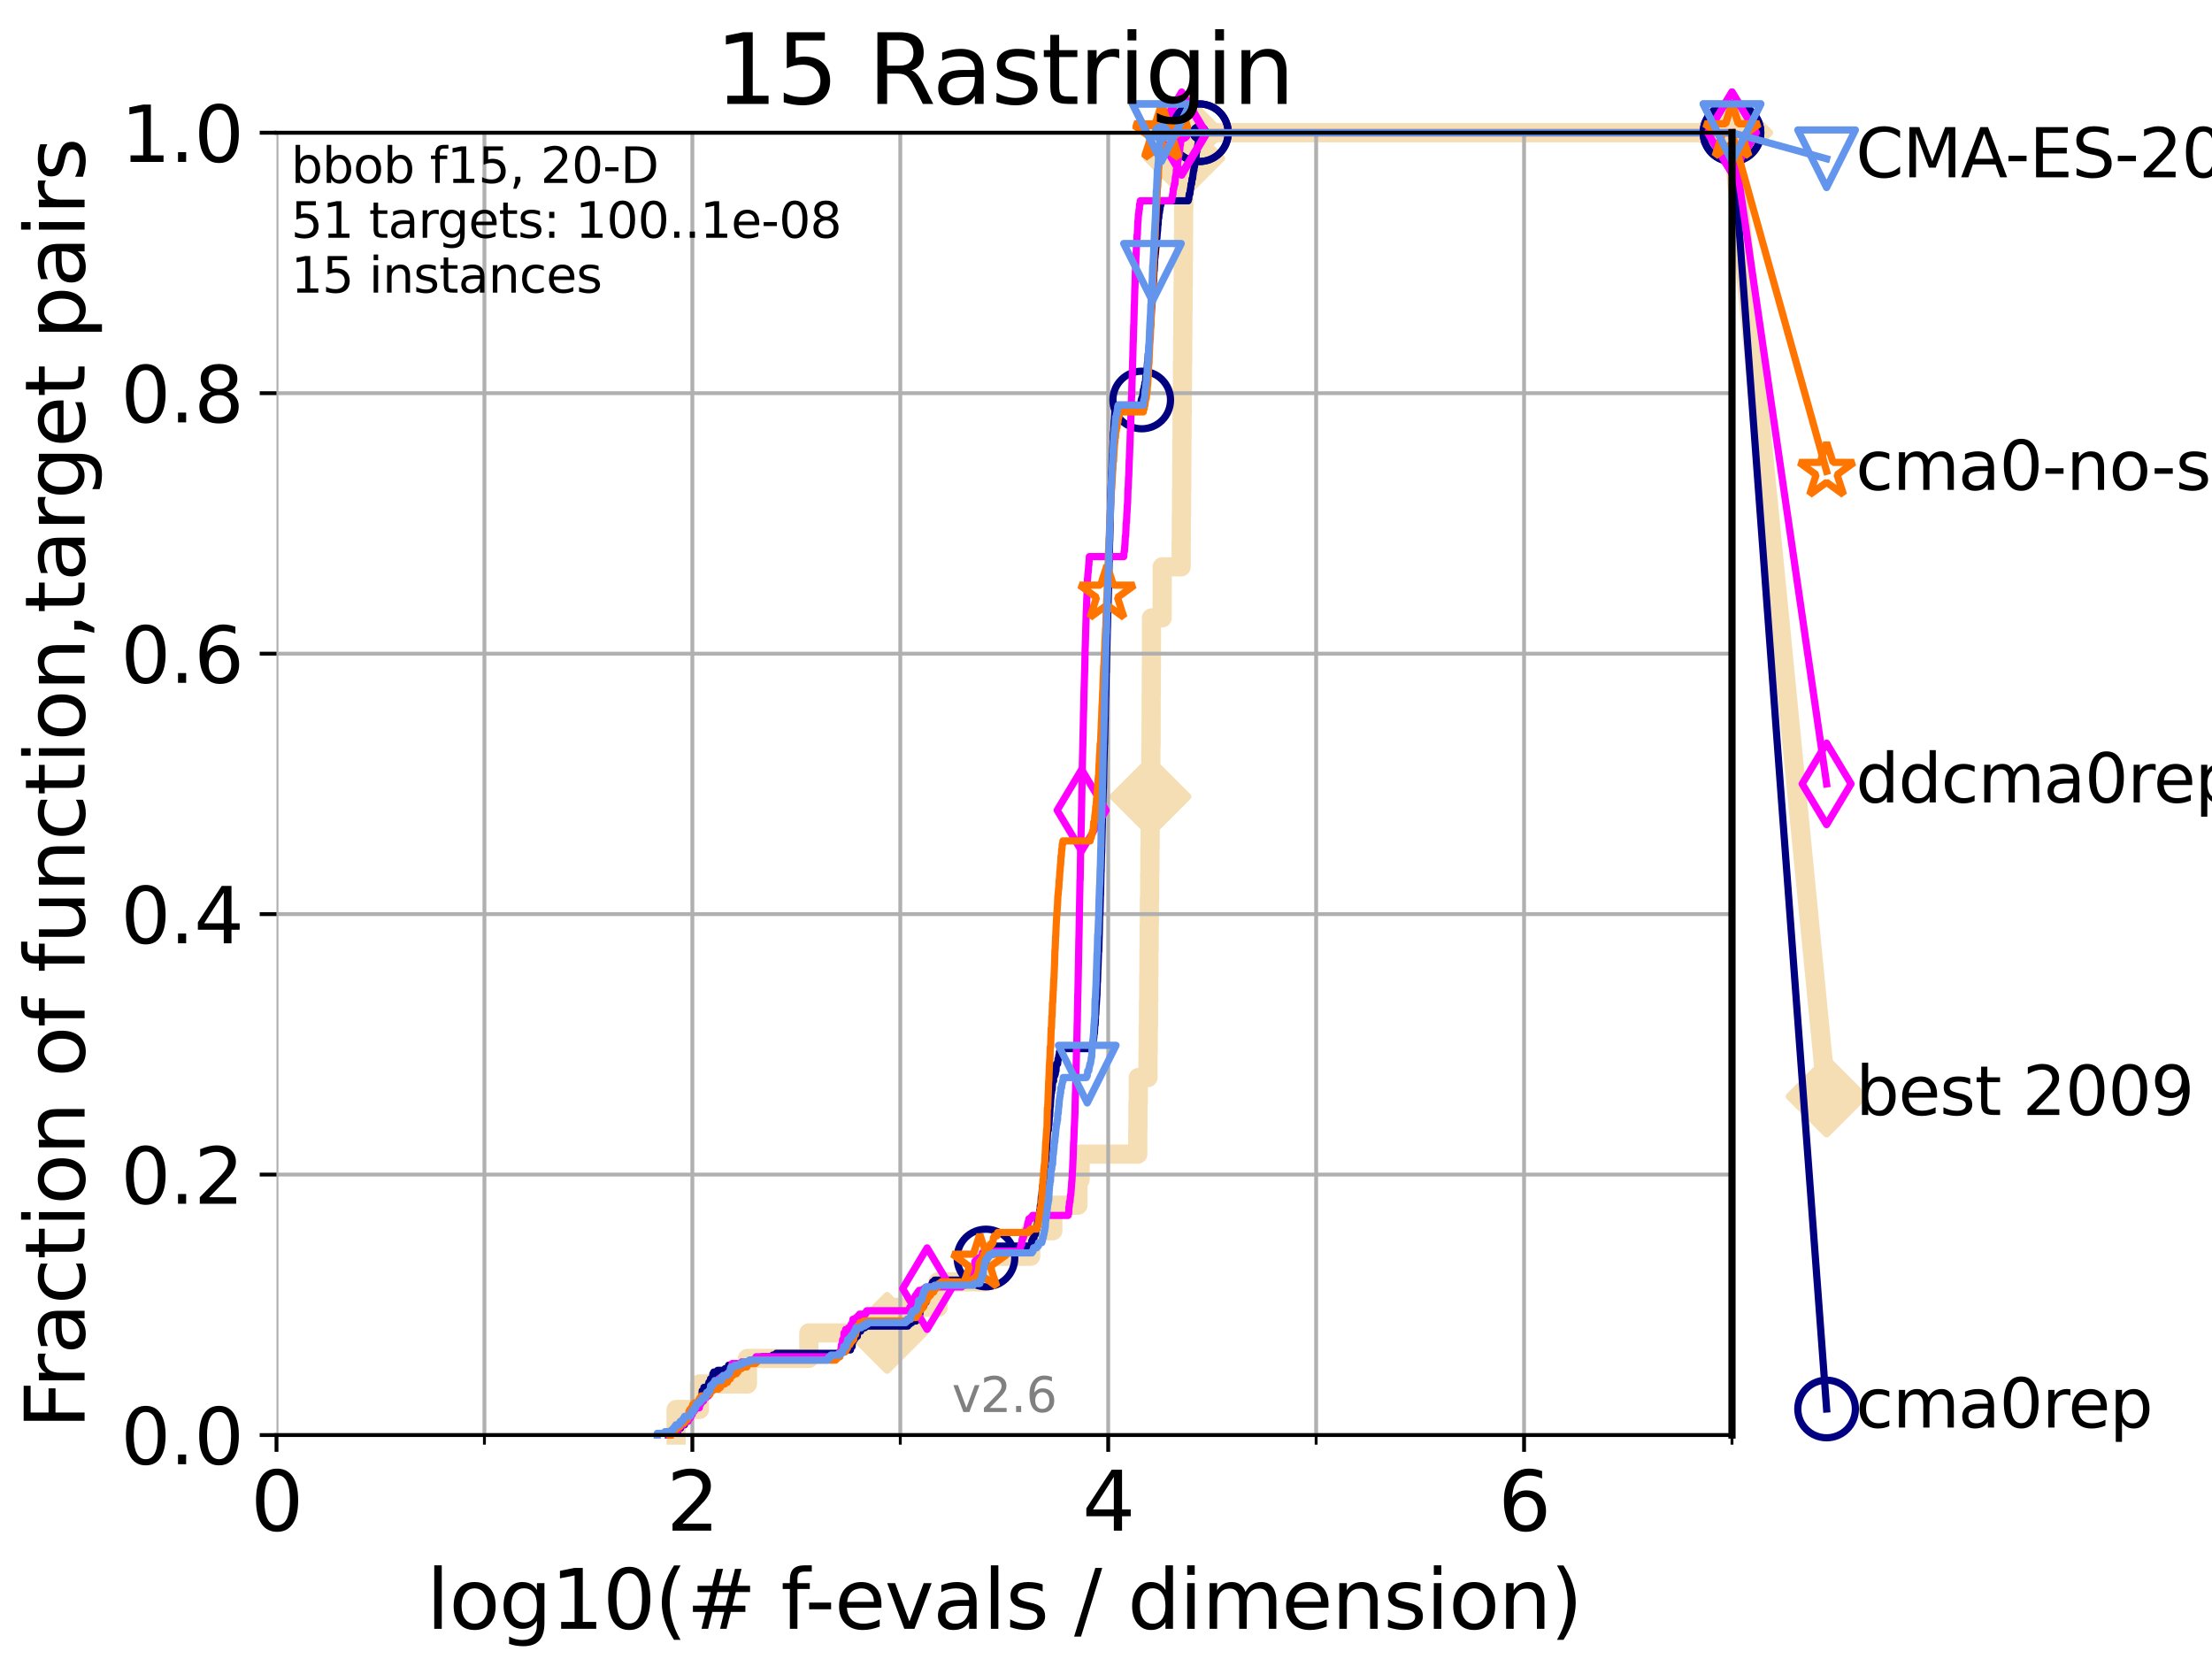 <?xml version="1.0" encoding="utf-8" standalone="no"?>
<!DOCTYPE svg PUBLIC "-//W3C//DTD SVG 1.1//EN"
  "http://www.w3.org/Graphics/SVG/1.1/DTD/svg11.dtd">
<svg xmlns:xlink="http://www.w3.org/1999/xlink" width="460.8pt" height="345.6pt" viewBox="0 0 460.8 345.6" xmlns="http://www.w3.org/2000/svg" version="1.1">
 <defs>
  <style type="text/css">*{stroke-linejoin: round; stroke-linecap: butt}</style>
 </defs>
 <g id="figure_1">
  <g id="patch_1">
   <path d="M 0 345.6 
L 460.8 345.6 
L 460.8 0 
L 0 0 
z
" style="fill: #ffffff"/>
  </g>
  <g id="axes_1">
   <g id="patch_2">
    <path d="M 57.6 298.944 
L 360.806 298.944 
L 360.806 27.648 
L 57.6 27.648 
z
" style="fill: #ffffff"/>
   </g>
   <g id="line2d_1">
    <path d="M 140.849 298.944 
L 140.849 293.624 
L 145.713 293.624 
L 145.713 288.305 
L 155.706 288.305 
L 155.706 282.985 
L 168.498 282.985 
L 168.498 277.666 
L 184.799 277.666 
L 184.799 272.346 
L 195.409 272.346 
L 195.409 267.027 
L 205.366 267.027 
L 205.366 261.707 
L 214.711 261.707 
L 214.711 256.388 
L 219.33 256.388 
L 219.33 251.068 
L 224.552 251.068 
L 224.552 245.749 
L 225.01 245.749 
L 225.01 240.429 
L 237.022 240.429 
L 237.022 235.11 
L 237.059 235.11 
L 237.059 229.79 
L 237.126 229.79 
L 237.126 224.471 
L 239.145 224.471 
L 239.145 219.151 
L 239.199 219.151 
L 239.199 213.832 
L 239.257 213.832 
L 239.257 208.512 
L 239.304 208.512 
L 239.304 203.192 
L 239.343 203.192 
L 239.343 197.873 
L 239.4 197.873 
L 239.4 192.553 
L 239.44 192.553 
L 239.44 187.234 
L 239.501 187.234 
L 239.501 181.914 
L 239.547 181.914 
L 239.547 176.595 
L 239.599 176.595 
L 239.599 171.275 
L 239.649 171.275 
L 239.649 165.956 
L 239.698 165.956 
L 239.698 160.636 
L 239.744 160.636 
L 239.744 155.317 
L 239.79 155.317 
L 239.79 149.997 
L 239.805 149.997 
L 239.805 144.678 
L 239.838 144.678 
L 239.838 139.358 
L 239.861 139.358 
L 239.861 134.039 
L 239.875 134.039 
L 239.875 128.719 
L 242.102 128.719 
L 242.102 123.4 
L 242.109 123.4 
L 242.109 118.08 
L 246.052 118.08 
L 246.052 112.76 
L 246.091 112.76 
L 246.091 107.441 
L 246.136 107.441 
L 246.136 102.121 
L 246.177 102.121 
L 246.177 96.802 
L 246.204 96.802 
L 246.204 91.482 
L 246.248 91.482 
L 246.248 86.163 
L 246.291 86.163 
L 246.291 80.843 
L 246.326 80.843 
L 246.326 75.524 
L 246.376 75.524 
L 246.376 70.204 
L 246.413 70.204 
L 246.413 64.885 
L 246.455 64.885 
L 246.455 59.565 
L 246.491 59.565 
L 246.491 54.246 
L 246.533 54.246 
L 246.533 48.926 
L 246.564 48.926 
L 246.564 43.607 
L 246.6 43.607 
L 246.6 38.287 
L 246.65 38.287 
L 246.65 32.968 
L 246.686 32.968 
L 246.686 27.648 
L 360.806 27.648 
" style="fill: none; stroke: #f5deb3; stroke-width: 4; stroke-linecap: square"/>
   </g>
   <g id="line2d_2">
    <defs>
     <path id="mbaddf919c1" d="M -0 7.778 
L 7.778 0 
L 0 -7.778 
L -7.778 -0 
z
" style="stroke: #f5deb3; stroke-width: 1.5; stroke-linejoin: miter"/>
    </defs>
    <g>
     <use xlink:href="#mbaddf919c1" x="184.799" y="277.666" style="fill: #f5deb3; stroke: #f5deb3; stroke-width: 1.5; stroke-linejoin: miter"/>
     <use xlink:href="#mbaddf919c1" x="239.649" y="165.956" style="fill: #f5deb3; stroke: #f5deb3; stroke-width: 1.5; stroke-linejoin: miter"/>
     <use xlink:href="#mbaddf919c1" x="246.686" y="32.968" style="fill: #f5deb3; stroke: #f5deb3; stroke-width: 1.5; stroke-linejoin: miter"/>
     <use xlink:href="#mbaddf919c1" x="246.686" y="27.648" style="fill: #f5deb3; stroke: #f5deb3; stroke-width: 1.5; stroke-linejoin: miter"/>
     <use xlink:href="#mbaddf919c1" x="360.806" y="27.648" style="fill: #f5deb3; stroke: #f5deb3; stroke-width: 1.5; stroke-linejoin: miter"/>
    </g>
   </g>
   <g id="line2d_3">
    <path style="fill: none; stroke: #f5deb3; stroke-width: 4; stroke-linecap: square"/>
    <g/>
   </g>
   <g id="line2d_4">
    <path d="M 360.806 27.648 
L 380.515 228.407 
" style="fill: none; stroke: #f5deb3; stroke-width: 4; stroke-linecap: square"/>
    <g>
     <use xlink:href="#mbaddf919c1" x="360.806" y="27.648" style="fill: #f5deb3; stroke: #f5deb3; stroke-width: 1.5; stroke-linejoin: miter"/>
     <use xlink:href="#mbaddf919c1" x="380.515" y="228.407" style="fill: #f5deb3; stroke: #f5deb3; stroke-width: 1.5; stroke-linejoin: miter"/>
    </g>
   </g>
   <g id="matplotlib.axis_1">
    <g id="xtick_1">
     <g id="line2d_5">
      <path d="M 57.6 298.944 
L 57.6 27.648 
" clip-path="url(#p55d0479eb3)" style="fill: none; stroke: #b0b0b0; stroke-width: 0.8; stroke-linecap: square"/>
     </g>
     <g id="line2d_6">
      <defs>
       <path id="m221950b688" d="M 0 0 
L 0 3.5 
" style="stroke: #000000; stroke-width: 0.8"/>
      </defs>
      <g>
       <use xlink:href="#m221950b688" x="57.6" y="298.944" style="stroke: #000000; stroke-width: 0.8"/>
      </g>
     </g>
     <g id="text_1">
      <!-- 0 -->
      <g transform="translate(52.192 318.861)scale(0.17 -0.17)">
       <defs>
        <path id="DejaVuSans-30" d="M 2034 4250 
Q 1547 4250 1301 3770 
Q 1056 3291 1056 2328 
Q 1056 1369 1301 889 
Q 1547 409 2034 409 
Q 2525 409 2770 889 
Q 3016 1369 3016 2328 
Q 3016 3291 2770 3770 
Q 2525 4250 2034 4250 
z
M 2034 4750 
Q 2819 4750 3233 4129 
Q 3647 3509 3647 2328 
Q 3647 1150 3233 529 
Q 2819 -91 2034 -91 
Q 1250 -91 836 529 
Q 422 1150 422 2328 
Q 422 3509 836 4129 
Q 1250 4750 2034 4750 
z
" transform="scale(0.016)"/>
       </defs>
       <use xlink:href="#DejaVuSans-30"/>
      </g>
     </g>
    </g>
    <g id="xtick_2">
     <g id="line2d_7">
      <path d="M 144.23 298.944 
L 144.23 27.648 
" clip-path="url(#p55d0479eb3)" style="fill: none; stroke: #b0b0b0; stroke-width: 0.8; stroke-linecap: square"/>
     </g>
     <g id="line2d_8">
      <g>
       <use xlink:href="#m221950b688" x="144.23" y="298.944" style="stroke: #000000; stroke-width: 0.8"/>
      </g>
     </g>
     <g id="text_2">
      <!-- 2 -->
      <g transform="translate(138.822 318.861)scale(0.17 -0.17)">
       <defs>
        <path id="DejaVuSans-32" d="M 1228 531 
L 3431 531 
L 3431 0 
L 469 0 
L 469 531 
Q 828 903 1448 1529 
Q 2069 2156 2228 2338 
Q 2531 2678 2651 2914 
Q 2772 3150 2772 3378 
Q 2772 3750 2511 3984 
Q 2250 4219 1831 4219 
Q 1534 4219 1204 4116 
Q 875 4013 500 3803 
L 500 4441 
Q 881 4594 1212 4672 
Q 1544 4750 1819 4750 
Q 2544 4750 2975 4387 
Q 3406 4025 3406 3419 
Q 3406 3131 3298 2873 
Q 3191 2616 2906 2266 
Q 2828 2175 2409 1742 
Q 1991 1309 1228 531 
z
" transform="scale(0.016)"/>
       </defs>
       <use xlink:href="#DejaVuSans-32"/>
      </g>
     </g>
    </g>
    <g id="xtick_3">
     <g id="line2d_9">
      <path d="M 230.861 298.944 
L 230.861 27.648 
" clip-path="url(#p55d0479eb3)" style="fill: none; stroke: #b0b0b0; stroke-width: 0.8; stroke-linecap: square"/>
     </g>
     <g id="line2d_10">
      <g>
       <use xlink:href="#m221950b688" x="230.861" y="298.944" style="stroke: #000000; stroke-width: 0.8"/>
      </g>
     </g>
     <g id="text_3">
      <!-- 4 -->
      <g transform="translate(225.453 318.861)scale(0.17 -0.17)">
       <defs>
        <path id="DejaVuSans-34" d="M 2419 4116 
L 825 1625 
L 2419 1625 
L 2419 4116 
z
M 2253 4666 
L 3047 4666 
L 3047 1625 
L 3713 1625 
L 3713 1100 
L 3047 1100 
L 3047 0 
L 2419 0 
L 2419 1100 
L 313 1100 
L 313 1709 
L 2253 4666 
z
" transform="scale(0.016)"/>
       </defs>
       <use xlink:href="#DejaVuSans-34"/>
      </g>
     </g>
    </g>
    <g id="xtick_4">
     <g id="line2d_11">
      <path d="M 317.491 298.944 
L 317.491 27.648 
" clip-path="url(#p55d0479eb3)" style="fill: none; stroke: #b0b0b0; stroke-width: 0.8; stroke-linecap: square"/>
     </g>
     <g id="line2d_12">
      <g>
       <use xlink:href="#m221950b688" x="317.491" y="298.944" style="stroke: #000000; stroke-width: 0.8"/>
      </g>
     </g>
     <g id="text_4">
      <!-- 6 -->
      <g transform="translate(312.083 318.861)scale(0.17 -0.17)">
       <defs>
        <path id="DejaVuSans-36" d="M 2113 2584 
Q 1688 2584 1439 2293 
Q 1191 2003 1191 1497 
Q 1191 994 1439 701 
Q 1688 409 2113 409 
Q 2538 409 2786 701 
Q 3034 994 3034 1497 
Q 3034 2003 2786 2293 
Q 2538 2584 2113 2584 
z
M 3366 4563 
L 3366 3988 
Q 3128 4100 2886 4159 
Q 2644 4219 2406 4219 
Q 1781 4219 1451 3797 
Q 1122 3375 1075 2522 
Q 1259 2794 1537 2939 
Q 1816 3084 2150 3084 
Q 2853 3084 3261 2657 
Q 3669 2231 3669 1497 
Q 3669 778 3244 343 
Q 2819 -91 2113 -91 
Q 1303 -91 875 529 
Q 447 1150 447 2328 
Q 447 3434 972 4092 
Q 1497 4750 2381 4750 
Q 2619 4750 2861 4703 
Q 3103 4656 3366 4563 
z
" transform="scale(0.016)"/>
       </defs>
       <use xlink:href="#DejaVuSans-36"/>
      </g>
     </g>
    </g>
    <g id="xtick_5">
     <g id="line2d_13">
      <path d="M 100.915 298.944 
L 100.915 27.648 
" clip-path="url(#p55d0479eb3)" style="fill: none; stroke: #b0b0b0; stroke-width: 0.8; stroke-linecap: square"/>
     </g>
     <g id="line2d_14">
      <defs>
       <path id="mce4c41bde1" d="M 0 0 
L 0 2 
" style="stroke: #000000; stroke-width: 0.6"/>
      </defs>
      <g>
       <use xlink:href="#mce4c41bde1" x="100.915" y="298.944" style="stroke: #000000; stroke-width: 0.6"/>
      </g>
     </g>
    </g>
    <g id="xtick_6">
     <g id="line2d_15">
      <path d="M 187.546 298.944 
L 187.546 27.648 
" clip-path="url(#p55d0479eb3)" style="fill: none; stroke: #b0b0b0; stroke-width: 0.8; stroke-linecap: square"/>
     </g>
     <g id="line2d_16">
      <g>
       <use xlink:href="#mce4c41bde1" x="187.546" y="298.944" style="stroke: #000000; stroke-width: 0.6"/>
      </g>
     </g>
    </g>
    <g id="xtick_7">
     <g id="line2d_17">
      <path d="M 274.176 298.944 
L 274.176 27.648 
" clip-path="url(#p55d0479eb3)" style="fill: none; stroke: #b0b0b0; stroke-width: 0.8; stroke-linecap: square"/>
     </g>
     <g id="line2d_18">
      <g>
       <use xlink:href="#mce4c41bde1" x="274.176" y="298.944" style="stroke: #000000; stroke-width: 0.6"/>
      </g>
     </g>
    </g>
    <g id="xtick_8">
     <g id="line2d_19">
      <path d="M 360.806 298.944 
L 360.806 27.648 
" clip-path="url(#p55d0479eb3)" style="fill: none; stroke: #b0b0b0; stroke-width: 0.8; stroke-linecap: square"/>
     </g>
     <g id="line2d_20">
      <g>
       <use xlink:href="#mce4c41bde1" x="360.806" y="298.944" style="stroke: #000000; stroke-width: 0.6"/>
      </g>
     </g>
    </g>
    <g id="text_5">
     <!-- log10(# f-evals / dimension) -->
     <g transform="translate(88.823 339.314)scale(0.17 -0.17)">
      <defs>
       <path id="DejaVuSans-6c" d="M 603 4863 
L 1178 4863 
L 1178 0 
L 603 0 
L 603 4863 
z
" transform="scale(0.016)"/>
       <path id="DejaVuSans-6f" d="M 1959 3097 
Q 1497 3097 1228 2736 
Q 959 2375 959 1747 
Q 959 1119 1226 758 
Q 1494 397 1959 397 
Q 2419 397 2687 759 
Q 2956 1122 2956 1747 
Q 2956 2369 2687 2733 
Q 2419 3097 1959 3097 
z
M 1959 3584 
Q 2709 3584 3137 3096 
Q 3566 2609 3566 1747 
Q 3566 888 3137 398 
Q 2709 -91 1959 -91 
Q 1206 -91 779 398 
Q 353 888 353 1747 
Q 353 2609 779 3096 
Q 1206 3584 1959 3584 
z
" transform="scale(0.016)"/>
       <path id="DejaVuSans-67" d="M 2906 1791 
Q 2906 2416 2648 2759 
Q 2391 3103 1925 3103 
Q 1463 3103 1205 2759 
Q 947 2416 947 1791 
Q 947 1169 1205 825 
Q 1463 481 1925 481 
Q 2391 481 2648 825 
Q 2906 1169 2906 1791 
z
M 3481 434 
Q 3481 -459 3084 -895 
Q 2688 -1331 1869 -1331 
Q 1566 -1331 1297 -1286 
Q 1028 -1241 775 -1147 
L 775 -588 
Q 1028 -725 1275 -790 
Q 1522 -856 1778 -856 
Q 2344 -856 2625 -561 
Q 2906 -266 2906 331 
L 2906 616 
Q 2728 306 2450 153 
Q 2172 0 1784 0 
Q 1141 0 747 490 
Q 353 981 353 1791 
Q 353 2603 747 3093 
Q 1141 3584 1784 3584 
Q 2172 3584 2450 3431 
Q 2728 3278 2906 2969 
L 2906 3500 
L 3481 3500 
L 3481 434 
z
" transform="scale(0.016)"/>
       <path id="DejaVuSans-31" d="M 794 531 
L 1825 531 
L 1825 4091 
L 703 3866 
L 703 4441 
L 1819 4666 
L 2450 4666 
L 2450 531 
L 3481 531 
L 3481 0 
L 794 0 
L 794 531 
z
" transform="scale(0.016)"/>
       <path id="DejaVuSans-28" d="M 1984 4856 
Q 1566 4138 1362 3434 
Q 1159 2731 1159 2009 
Q 1159 1288 1364 580 
Q 1569 -128 1984 -844 
L 1484 -844 
Q 1016 -109 783 600 
Q 550 1309 550 2009 
Q 550 2706 781 3412 
Q 1013 4119 1484 4856 
L 1984 4856 
z
" transform="scale(0.016)"/>
       <path id="DejaVuSans-23" d="M 3272 2816 
L 2363 2816 
L 2100 1772 
L 3016 1772 
L 3272 2816 
z
M 2803 4594 
L 2478 3297 
L 3391 3297 
L 3719 4594 
L 4219 4594 
L 3897 3297 
L 4872 3297 
L 4872 2816 
L 3775 2816 
L 3519 1772 
L 4513 1772 
L 4513 1294 
L 3397 1294 
L 3072 0 
L 2572 0 
L 2894 1294 
L 1978 1294 
L 1656 0 
L 1153 0 
L 1478 1294 
L 494 1294 
L 494 1772 
L 1594 1772 
L 1856 2816 
L 850 2816 
L 850 3297 
L 1978 3297 
L 2297 4594 
L 2803 4594 
z
" transform="scale(0.016)"/>
       <path id="DejaVuSans-20" transform="scale(0.016)"/>
       <path id="DejaVuSans-66" d="M 2375 4863 
L 2375 4384 
L 1825 4384 
Q 1516 4384 1395 4259 
Q 1275 4134 1275 3809 
L 1275 3500 
L 2222 3500 
L 2222 3053 
L 1275 3053 
L 1275 0 
L 697 0 
L 697 3053 
L 147 3053 
L 147 3500 
L 697 3500 
L 697 3744 
Q 697 4328 969 4595 
Q 1241 4863 1831 4863 
L 2375 4863 
z
" transform="scale(0.016)"/>
       <path id="DejaVuSans-2d" d="M 313 2009 
L 1997 2009 
L 1997 1497 
L 313 1497 
L 313 2009 
z
" transform="scale(0.016)"/>
       <path id="DejaVuSans-65" d="M 3597 1894 
L 3597 1613 
L 953 1613 
Q 991 1019 1311 708 
Q 1631 397 2203 397 
Q 2534 397 2845 478 
Q 3156 559 3463 722 
L 3463 178 
Q 3153 47 2828 -22 
Q 2503 -91 2169 -91 
Q 1331 -91 842 396 
Q 353 884 353 1716 
Q 353 2575 817 3079 
Q 1281 3584 2069 3584 
Q 2775 3584 3186 3129 
Q 3597 2675 3597 1894 
z
M 3022 2063 
Q 3016 2534 2758 2815 
Q 2500 3097 2075 3097 
Q 1594 3097 1305 2825 
Q 1016 2553 972 2059 
L 3022 2063 
z
" transform="scale(0.016)"/>
       <path id="DejaVuSans-76" d="M 191 3500 
L 800 3500 
L 1894 563 
L 2988 3500 
L 3597 3500 
L 2284 0 
L 1503 0 
L 191 3500 
z
" transform="scale(0.016)"/>
       <path id="DejaVuSans-61" d="M 2194 1759 
Q 1497 1759 1228 1600 
Q 959 1441 959 1056 
Q 959 750 1161 570 
Q 1363 391 1709 391 
Q 2188 391 2477 730 
Q 2766 1069 2766 1631 
L 2766 1759 
L 2194 1759 
z
M 3341 1997 
L 3341 0 
L 2766 0 
L 2766 531 
Q 2569 213 2275 61 
Q 1981 -91 1556 -91 
Q 1019 -91 701 211 
Q 384 513 384 1019 
Q 384 1609 779 1909 
Q 1175 2209 1959 2209 
L 2766 2209 
L 2766 2266 
Q 2766 2663 2505 2880 
Q 2244 3097 1772 3097 
Q 1472 3097 1187 3025 
Q 903 2953 641 2809 
L 641 3341 
Q 956 3463 1253 3523 
Q 1550 3584 1831 3584 
Q 2591 3584 2966 3190 
Q 3341 2797 3341 1997 
z
" transform="scale(0.016)"/>
       <path id="DejaVuSans-73" d="M 2834 3397 
L 2834 2853 
Q 2591 2978 2328 3040 
Q 2066 3103 1784 3103 
Q 1356 3103 1142 2972 
Q 928 2841 928 2578 
Q 928 2378 1081 2264 
Q 1234 2150 1697 2047 
L 1894 2003 
Q 2506 1872 2764 1633 
Q 3022 1394 3022 966 
Q 3022 478 2636 193 
Q 2250 -91 1575 -91 
Q 1294 -91 989 -36 
Q 684 19 347 128 
L 347 722 
Q 666 556 975 473 
Q 1284 391 1588 391 
Q 1994 391 2212 530 
Q 2431 669 2431 922 
Q 2431 1156 2273 1281 
Q 2116 1406 1581 1522 
L 1381 1569 
Q 847 1681 609 1914 
Q 372 2147 372 2553 
Q 372 3047 722 3315 
Q 1072 3584 1716 3584 
Q 2034 3584 2315 3537 
Q 2597 3491 2834 3397 
z
" transform="scale(0.016)"/>
       <path id="DejaVuSans-2f" d="M 1625 4666 
L 2156 4666 
L 531 -594 
L 0 -594 
L 1625 4666 
z
" transform="scale(0.016)"/>
       <path id="DejaVuSans-64" d="M 2906 2969 
L 2906 4863 
L 3481 4863 
L 3481 0 
L 2906 0 
L 2906 525 
Q 2725 213 2448 61 
Q 2172 -91 1784 -91 
Q 1150 -91 751 415 
Q 353 922 353 1747 
Q 353 2572 751 3078 
Q 1150 3584 1784 3584 
Q 2172 3584 2448 3432 
Q 2725 3281 2906 2969 
z
M 947 1747 
Q 947 1113 1208 752 
Q 1469 391 1925 391 
Q 2381 391 2643 752 
Q 2906 1113 2906 1747 
Q 2906 2381 2643 2742 
Q 2381 3103 1925 3103 
Q 1469 3103 1208 2742 
Q 947 2381 947 1747 
z
" transform="scale(0.016)"/>
       <path id="DejaVuSans-69" d="M 603 3500 
L 1178 3500 
L 1178 0 
L 603 0 
L 603 3500 
z
M 603 4863 
L 1178 4863 
L 1178 4134 
L 603 4134 
L 603 4863 
z
" transform="scale(0.016)"/>
       <path id="DejaVuSans-6d" d="M 3328 2828 
Q 3544 3216 3844 3400 
Q 4144 3584 4550 3584 
Q 5097 3584 5394 3201 
Q 5691 2819 5691 2113 
L 5691 0 
L 5113 0 
L 5113 2094 
Q 5113 2597 4934 2840 
Q 4756 3084 4391 3084 
Q 3944 3084 3684 2787 
Q 3425 2491 3425 1978 
L 3425 0 
L 2847 0 
L 2847 2094 
Q 2847 2600 2669 2842 
Q 2491 3084 2119 3084 
Q 1678 3084 1418 2786 
Q 1159 2488 1159 1978 
L 1159 0 
L 581 0 
L 581 3500 
L 1159 3500 
L 1159 2956 
Q 1356 3278 1631 3431 
Q 1906 3584 2284 3584 
Q 2666 3584 2933 3390 
Q 3200 3197 3328 2828 
z
" transform="scale(0.016)"/>
       <path id="DejaVuSans-6e" d="M 3513 2113 
L 3513 0 
L 2938 0 
L 2938 2094 
Q 2938 2591 2744 2837 
Q 2550 3084 2163 3084 
Q 1697 3084 1428 2787 
Q 1159 2491 1159 1978 
L 1159 0 
L 581 0 
L 581 3500 
L 1159 3500 
L 1159 2956 
Q 1366 3272 1645 3428 
Q 1925 3584 2291 3584 
Q 2894 3584 3203 3211 
Q 3513 2838 3513 2113 
z
" transform="scale(0.016)"/>
       <path id="DejaVuSans-29" d="M 513 4856 
L 1013 4856 
Q 1481 4119 1714 3412 
Q 1947 2706 1947 2009 
Q 1947 1309 1714 600 
Q 1481 -109 1013 -844 
L 513 -844 
Q 928 -128 1133 580 
Q 1338 1288 1338 2009 
Q 1338 2731 1133 3434 
Q 928 4138 513 4856 
z
" transform="scale(0.016)"/>
      </defs>
      <use xlink:href="#DejaVuSans-6c"/>
      <use xlink:href="#DejaVuSans-6f" x="27.783"/>
      <use xlink:href="#DejaVuSans-67" x="88.965"/>
      <use xlink:href="#DejaVuSans-31" x="152.441"/>
      <use xlink:href="#DejaVuSans-30" x="216.064"/>
      <use xlink:href="#DejaVuSans-28" x="279.688"/>
      <use xlink:href="#DejaVuSans-23" x="318.701"/>
      <use xlink:href="#DejaVuSans-20" x="402.49"/>
      <use xlink:href="#DejaVuSans-66" x="434.277"/>
      <use xlink:href="#DejaVuSans-2d" x="463.982"/>
      <use xlink:href="#DejaVuSans-65" x="500.066"/>
      <use xlink:href="#DejaVuSans-76" x="561.59"/>
      <use xlink:href="#DejaVuSans-61" x="620.77"/>
      <use xlink:href="#DejaVuSans-6c" x="682.049"/>
      <use xlink:href="#DejaVuSans-73" x="709.832"/>
      <use xlink:href="#DejaVuSans-20" x="761.932"/>
      <use xlink:href="#DejaVuSans-2f" x="793.719"/>
      <use xlink:href="#DejaVuSans-20" x="827.41"/>
      <use xlink:href="#DejaVuSans-64" x="859.197"/>
      <use xlink:href="#DejaVuSans-69" x="922.674"/>
      <use xlink:href="#DejaVuSans-6d" x="950.457"/>
      <use xlink:href="#DejaVuSans-65" x="1047.869"/>
      <use xlink:href="#DejaVuSans-6e" x="1109.393"/>
      <use xlink:href="#DejaVuSans-73" x="1172.771"/>
      <use xlink:href="#DejaVuSans-69" x="1224.871"/>
      <use xlink:href="#DejaVuSans-6f" x="1252.654"/>
      <use xlink:href="#DejaVuSans-6e" x="1313.836"/>
      <use xlink:href="#DejaVuSans-29" x="1377.215"/>
     </g>
    </g>
   </g>
   <g id="matplotlib.axis_2">
    <g id="ytick_1">
     <g id="line2d_21">
      <path d="M 57.6 298.944 
L 360.806 298.944 
" clip-path="url(#p55d0479eb3)" style="fill: none; stroke: #b0b0b0; stroke-width: 0.8; stroke-linecap: square"/>
     </g>
     <g id="line2d_22">
      <defs>
       <path id="mae88bf9779" d="M 0 0 
L -3.5 0 
" style="stroke: #000000; stroke-width: 0.8"/>
      </defs>
      <g>
       <use xlink:href="#mae88bf9779" x="57.6" y="298.944" style="stroke: #000000; stroke-width: 0.8"/>
      </g>
     </g>
     <g id="text_6">
      <!-- 0.0 -->
      <g transform="translate(25.155 305.023)scale(0.16 -0.16)">
       <defs>
        <path id="DejaVuSans-2e" d="M 684 794 
L 1344 794 
L 1344 0 
L 684 0 
L 684 794 
z
" transform="scale(0.016)"/>
       </defs>
       <use xlink:href="#DejaVuSans-30"/>
       <use xlink:href="#DejaVuSans-2e" x="63.623"/>
       <use xlink:href="#DejaVuSans-30" x="95.41"/>
      </g>
     </g>
    </g>
    <g id="ytick_2">
     <g id="line2d_23">
      <path d="M 57.6 244.685 
L 360.806 244.685 
" clip-path="url(#p55d0479eb3)" style="fill: none; stroke: #b0b0b0; stroke-width: 0.8; stroke-linecap: square"/>
     </g>
     <g id="line2d_24">
      <g>
       <use xlink:href="#mae88bf9779" x="57.6" y="244.685" style="stroke: #000000; stroke-width: 0.8"/>
      </g>
     </g>
     <g id="text_7">
      <!-- 0.2 -->
      <g transform="translate(25.155 250.764)scale(0.16 -0.16)">
       <use xlink:href="#DejaVuSans-30"/>
       <use xlink:href="#DejaVuSans-2e" x="63.623"/>
       <use xlink:href="#DejaVuSans-32" x="95.41"/>
      </g>
     </g>
    </g>
    <g id="ytick_3">
     <g id="line2d_25">
      <path d="M 57.6 190.426 
L 360.806 190.426 
" clip-path="url(#p55d0479eb3)" style="fill: none; stroke: #b0b0b0; stroke-width: 0.8; stroke-linecap: square"/>
     </g>
     <g id="line2d_26">
      <g>
       <use xlink:href="#mae88bf9779" x="57.6" y="190.426" style="stroke: #000000; stroke-width: 0.8"/>
      </g>
     </g>
     <g id="text_8">
      <!-- 0.4 -->
      <g transform="translate(25.155 196.504)scale(0.16 -0.16)">
       <use xlink:href="#DejaVuSans-30"/>
       <use xlink:href="#DejaVuSans-2e" x="63.623"/>
       <use xlink:href="#DejaVuSans-34" x="95.41"/>
      </g>
     </g>
    </g>
    <g id="ytick_4">
     <g id="line2d_27">
      <path d="M 57.6 136.166 
L 360.806 136.166 
" clip-path="url(#p55d0479eb3)" style="fill: none; stroke: #b0b0b0; stroke-width: 0.8; stroke-linecap: square"/>
     </g>
     <g id="line2d_28">
      <g>
       <use xlink:href="#mae88bf9779" x="57.6" y="136.166" style="stroke: #000000; stroke-width: 0.8"/>
      </g>
     </g>
     <g id="text_9">
      <!-- 0.6 -->
      <g transform="translate(25.155 142.245)scale(0.16 -0.16)">
       <use xlink:href="#DejaVuSans-30"/>
       <use xlink:href="#DejaVuSans-2e" x="63.623"/>
       <use xlink:href="#DejaVuSans-36" x="95.41"/>
      </g>
     </g>
    </g>
    <g id="ytick_5">
     <g id="line2d_29">
      <path d="M 57.6 81.907 
L 360.806 81.907 
" clip-path="url(#p55d0479eb3)" style="fill: none; stroke: #b0b0b0; stroke-width: 0.8; stroke-linecap: square"/>
     </g>
     <g id="line2d_30">
      <g>
       <use xlink:href="#mae88bf9779" x="57.6" y="81.907" style="stroke: #000000; stroke-width: 0.8"/>
      </g>
     </g>
     <g id="text_10">
      <!-- 0.8 -->
      <g transform="translate(25.155 87.986)scale(0.16 -0.16)">
       <defs>
        <path id="DejaVuSans-38" d="M 2034 2216 
Q 1584 2216 1326 1975 
Q 1069 1734 1069 1313 
Q 1069 891 1326 650 
Q 1584 409 2034 409 
Q 2484 409 2743 651 
Q 3003 894 3003 1313 
Q 3003 1734 2745 1975 
Q 2488 2216 2034 2216 
z
M 1403 2484 
Q 997 2584 770 2862 
Q 544 3141 544 3541 
Q 544 4100 942 4425 
Q 1341 4750 2034 4750 
Q 2731 4750 3128 4425 
Q 3525 4100 3525 3541 
Q 3525 3141 3298 2862 
Q 3072 2584 2669 2484 
Q 3125 2378 3379 2068 
Q 3634 1759 3634 1313 
Q 3634 634 3220 271 
Q 2806 -91 2034 -91 
Q 1263 -91 848 271 
Q 434 634 434 1313 
Q 434 1759 690 2068 
Q 947 2378 1403 2484 
z
M 1172 3481 
Q 1172 3119 1398 2916 
Q 1625 2713 2034 2713 
Q 2441 2713 2670 2916 
Q 2900 3119 2900 3481 
Q 2900 3844 2670 4047 
Q 2441 4250 2034 4250 
Q 1625 4250 1398 4047 
Q 1172 3844 1172 3481 
z
" transform="scale(0.016)"/>
       </defs>
       <use xlink:href="#DejaVuSans-30"/>
       <use xlink:href="#DejaVuSans-2e" x="63.623"/>
       <use xlink:href="#DejaVuSans-38" x="95.41"/>
      </g>
     </g>
    </g>
    <g id="ytick_6">
     <g id="line2d_31">
      <path d="M 57.6 27.648 
L 360.806 27.648 
" clip-path="url(#p55d0479eb3)" style="fill: none; stroke: #b0b0b0; stroke-width: 0.8; stroke-linecap: square"/>
     </g>
     <g id="line2d_32">
      <g>
       <use xlink:href="#mae88bf9779" x="57.6" y="27.648" style="stroke: #000000; stroke-width: 0.8"/>
      </g>
     </g>
     <g id="text_11">
      <!-- 1.0 -->
      <g transform="translate(25.155 33.727)scale(0.16 -0.16)">
       <use xlink:href="#DejaVuSans-31"/>
       <use xlink:href="#DejaVuSans-2e" x="63.623"/>
       <use xlink:href="#DejaVuSans-30" x="95.41"/>
      </g>
     </g>
    </g>
    <g id="text_12">
     <!-- Fraction of function,target pairs -->
     <g transform="translate(17.62 297.681)rotate(-90)scale(0.17 -0.17)">
      <defs>
       <path id="DejaVuSans-46" d="M 628 4666 
L 3309 4666 
L 3309 4134 
L 1259 4134 
L 1259 2759 
L 3109 2759 
L 3109 2228 
L 1259 2228 
L 1259 0 
L 628 0 
L 628 4666 
z
" transform="scale(0.016)"/>
       <path id="DejaVuSans-72" d="M 2631 2963 
Q 2534 3019 2420 3045 
Q 2306 3072 2169 3072 
Q 1681 3072 1420 2755 
Q 1159 2438 1159 1844 
L 1159 0 
L 581 0 
L 581 3500 
L 1159 3500 
L 1159 2956 
Q 1341 3275 1631 3429 
Q 1922 3584 2338 3584 
Q 2397 3584 2469 3576 
Q 2541 3569 2628 3553 
L 2631 2963 
z
" transform="scale(0.016)"/>
       <path id="DejaVuSans-63" d="M 3122 3366 
L 3122 2828 
Q 2878 2963 2633 3030 
Q 2388 3097 2138 3097 
Q 1578 3097 1268 2742 
Q 959 2388 959 1747 
Q 959 1106 1268 751 
Q 1578 397 2138 397 
Q 2388 397 2633 464 
Q 2878 531 3122 666 
L 3122 134 
Q 2881 22 2623 -34 
Q 2366 -91 2075 -91 
Q 1284 -91 818 406 
Q 353 903 353 1747 
Q 353 2603 823 3093 
Q 1294 3584 2113 3584 
Q 2378 3584 2631 3529 
Q 2884 3475 3122 3366 
z
" transform="scale(0.016)"/>
       <path id="DejaVuSans-74" d="M 1172 4494 
L 1172 3500 
L 2356 3500 
L 2356 3053 
L 1172 3053 
L 1172 1153 
Q 1172 725 1289 603 
Q 1406 481 1766 481 
L 2356 481 
L 2356 0 
L 1766 0 
Q 1100 0 847 248 
Q 594 497 594 1153 
L 594 3053 
L 172 3053 
L 172 3500 
L 594 3500 
L 594 4494 
L 1172 4494 
z
" transform="scale(0.016)"/>
       <path id="DejaVuSans-75" d="M 544 1381 
L 544 3500 
L 1119 3500 
L 1119 1403 
Q 1119 906 1312 657 
Q 1506 409 1894 409 
Q 2359 409 2629 706 
Q 2900 1003 2900 1516 
L 2900 3500 
L 3475 3500 
L 3475 0 
L 2900 0 
L 2900 538 
Q 2691 219 2414 64 
Q 2138 -91 1772 -91 
Q 1169 -91 856 284 
Q 544 659 544 1381 
z
M 1991 3584 
L 1991 3584 
z
" transform="scale(0.016)"/>
       <path id="DejaVuSans-2c" d="M 750 794 
L 1409 794 
L 1409 256 
L 897 -744 
L 494 -744 
L 750 256 
L 750 794 
z
" transform="scale(0.016)"/>
       <path id="DejaVuSans-70" d="M 1159 525 
L 1159 -1331 
L 581 -1331 
L 581 3500 
L 1159 3500 
L 1159 2969 
Q 1341 3281 1617 3432 
Q 1894 3584 2278 3584 
Q 2916 3584 3314 3078 
Q 3713 2572 3713 1747 
Q 3713 922 3314 415 
Q 2916 -91 2278 -91 
Q 1894 -91 1617 61 
Q 1341 213 1159 525 
z
M 3116 1747 
Q 3116 2381 2855 2742 
Q 2594 3103 2138 3103 
Q 1681 3103 1420 2742 
Q 1159 2381 1159 1747 
Q 1159 1113 1420 752 
Q 1681 391 2138 391 
Q 2594 391 2855 752 
Q 3116 1113 3116 1747 
z
" transform="scale(0.016)"/>
      </defs>
      <use xlink:href="#DejaVuSans-46"/>
      <use xlink:href="#DejaVuSans-72" x="50.27"/>
      <use xlink:href="#DejaVuSans-61" x="91.383"/>
      <use xlink:href="#DejaVuSans-63" x="152.662"/>
      <use xlink:href="#DejaVuSans-74" x="207.643"/>
      <use xlink:href="#DejaVuSans-69" x="246.852"/>
      <use xlink:href="#DejaVuSans-6f" x="274.635"/>
      <use xlink:href="#DejaVuSans-6e" x="335.816"/>
      <use xlink:href="#DejaVuSans-20" x="399.195"/>
      <use xlink:href="#DejaVuSans-6f" x="430.982"/>
      <use xlink:href="#DejaVuSans-66" x="492.164"/>
      <use xlink:href="#DejaVuSans-20" x="527.369"/>
      <use xlink:href="#DejaVuSans-66" x="559.156"/>
      <use xlink:href="#DejaVuSans-75" x="594.361"/>
      <use xlink:href="#DejaVuSans-6e" x="657.74"/>
      <use xlink:href="#DejaVuSans-63" x="721.119"/>
      <use xlink:href="#DejaVuSans-74" x="776.1"/>
      <use xlink:href="#DejaVuSans-69" x="815.309"/>
      <use xlink:href="#DejaVuSans-6f" x="843.092"/>
      <use xlink:href="#DejaVuSans-6e" x="904.273"/>
      <use xlink:href="#DejaVuSans-2c" x="967.652"/>
      <use xlink:href="#DejaVuSans-74" x="999.439"/>
      <use xlink:href="#DejaVuSans-61" x="1038.648"/>
      <use xlink:href="#DejaVuSans-72" x="1099.928"/>
      <use xlink:href="#DejaVuSans-67" x="1139.291"/>
      <use xlink:href="#DejaVuSans-65" x="1202.768"/>
      <use xlink:href="#DejaVuSans-74" x="1264.291"/>
      <use xlink:href="#DejaVuSans-20" x="1303.5"/>
      <use xlink:href="#DejaVuSans-70" x="1335.287"/>
      <use xlink:href="#DejaVuSans-61" x="1398.764"/>
      <use xlink:href="#DejaVuSans-69" x="1460.043"/>
      <use xlink:href="#DejaVuSans-72" x="1487.826"/>
      <use xlink:href="#DejaVuSans-73" x="1528.939"/>
     </g>
    </g>
   </g>
   <g id="line2d_33">
    <defs>
     <path id="mfa4687d361" d="M 0 1.5 
C 0.398 1.5 0.779 1.342 1.061 1.061 
C 1.342 0.779 1.5 0.398 1.5 0 
C 1.5 -0.398 1.342 -0.779 1.061 -1.061 
C 0.779 -1.342 0.398 -1.5 0 -1.5 
C -0.398 -1.5 -0.779 -1.342 -1.061 -1.061 
C -1.342 -0.779 -1.5 -0.398 -1.5 0 
C -1.5 0.398 -1.342 0.779 -1.061 1.061 
C -0.779 1.342 -0.398 1.5 0 1.5 
z
" style="stroke: #f5deb3"/>
    </defs>
    <g>
     <use xlink:href="#mfa4687d361" x="246.686" y="27.648" style="fill: #f5deb3; stroke: #f5deb3"/>
     <use xlink:href="#mfa4687d361" x="246.686" y="27.648" style="fill: #f5deb3; stroke: #f5deb3"/>
    </g>
   </g>
   <g id="line2d_34">
    <defs>
     <path id="med967656c3" d="M 0 1.5 
C 0.398 1.5 0.779 1.342 1.061 1.061 
C 1.342 0.779 1.5 0.398 1.5 0 
C 1.5 -0.398 1.342 -0.779 1.061 -1.061 
C 0.779 -1.342 0.398 -1.5 0 -1.5 
C -0.398 -1.5 -0.779 -1.342 -1.061 -1.061 
C -1.342 -0.779 -1.5 -0.398 -1.5 0 
C -1.5 0.398 -1.342 0.779 -1.061 1.061 
C -0.779 1.342 -0.398 1.5 0 1.5 
z
" style="stroke: #000080"/>
    </defs>
    <g>
     <use xlink:href="#med967656c3" x="249.863" y="27.648" style="fill: #000080; stroke: #000080"/>
     <use xlink:href="#med967656c3" x="249.863" y="27.648" style="fill: #000080; stroke: #000080"/>
    </g>
   </g>
   <g id="line2d_35">
    <path d="M 139.265 298.944 
L 139.265 298.589 
L 139.95 298.589 
L 139.95 298.235 
L 141.195 298.235 
L 141.25 297.525 
L 141.772 297.525 
L 141.836 296.816 
L 142.58 296.816 
L 142.6 296.107 
L 142.986 296.107 
L 142.986 295.752 
L 143.285 295.752 
L 143.285 295.398 
L 143.619 295.398 
L 143.716 294.688 
L 143.917 294.688 
L 143.917 294.334 
L 144.079 294.334 
L 144.079 293.979 
L 144.334 293.979 
L 144.334 293.624 
L 144.612 293.624 
L 144.695 292.915 
L 145.459 292.915 
L 145.459 292.561 
L 145.852 292.561 
L 145.852 292.206 
L 146.092 292.206 
L 146.194 291.497 
L 146.211 291.497 
L 146.278 289.723 
L 146.588 289.723 
L 146.646 289.014 
L 147.463 289.014 
L 147.574 288.305 
L 147.691 288.305 
L 147.691 287.95 
L 147.917 287.95 
L 148.017 287.241 
L 148.428 287.241 
L 148.503 286.177 
L 148.697 286.177 
L 148.697 285.822 
L 149.482 285.822 
L 149.482 285.468 
L 151.038 285.468 
L 151.038 285.113 
L 151.7 285.113 
L 151.776 284.404 
L 154.736 284.404 
L 154.736 284.049 
L 155.314 284.049 
L 155.314 283.695 
L 156.403 283.695 
L 156.403 283.34 
L 157.871 283.34 
L 157.871 282.985 
L 158.77 282.985 
L 158.77 282.631 
L 161.01 282.631 
L 161.01 282.276 
L 161.714 282.276 
L 161.714 281.922 
L 174.998 281.922 
L 174.998 281.567 
L 175.999 281.567 
L 175.999 281.212 
L 177.165 281.212 
L 177.256 280.503 
L 177.513 280.503 
L 177.567 279.439 
L 177.755 279.439 
L 177.755 279.084 
L 177.978 279.084 
L 177.978 278.73 
L 178.204 278.73 
L 178.204 278.375 
L 178.603 278.375 
L 178.629 277.311 
L 179.298 277.311 
L 179.406 276.602 
L 180.155 276.602 
L 180.155 276.247 
L 189.101 276.247 
L 189.101 275.893 
L 189.449 275.893 
L 189.449 275.538 
L 189.946 275.538 
L 189.946 275.183 
L 190.84 275.183 
L 190.84 274.829 
L 191.079 274.829 
L 191.1 274.12 
L 191.496 274.12 
L 191.496 273.765 
L 191.615 273.765 
L 191.706 272.701 
L 191.932 272.701 
L 191.932 272.346 
L 192.236 272.346 
L 192.236 271.992 
L 192.452 271.992 
L 192.502 271.282 
L 192.899 271.282 
L 192.998 270.219 
L 193.263 270.219 
L 193.324 269.509 
L 193.563 269.509 
L 193.652 268.445 
L 193.919 268.445 
L 194.022 267.736 
L 194.138 267.736 
L 194.138 267.381 
L 194.296 267.381 
L 194.296 267.027 
L 194.71 267.027 
L 194.71 266.672 
L 202.104 266.672 
L 202.104 266.318 
L 202.23 266.318 
L 202.23 265.963 
L 203.604 265.963 
L 203.688 265.254 
L 204.054 265.254 
L 204.063 264.544 
L 204.22 264.544 
L 204.22 264.19 
L 204.343 264.19 
L 204.343 263.835 
L 204.596 263.835 
L 204.596 263.48 
L 204.846 263.48 
L 204.846 263.126 
L 205.292 263.126 
L 205.392 262.062 
L 205.618 262.062 
L 205.691 260.998 
L 206.07 260.998 
L 206.07 260.643 
L 206.747 260.643 
L 206.747 260.289 
L 207.061 260.289 
L 207.061 259.934 
L 207.284 259.934 
L 207.284 259.579 
L 214.83 259.579 
L 214.936 258.516 
L 215.099 258.516 
L 215.099 258.161 
L 215.279 258.161 
L 215.279 257.806 
L 215.41 257.806 
L 215.5 257.097 
L 215.735 257.097 
L 215.799 256.033 
L 215.976 256.033 
L 215.982 255.324 
L 216.121 255.324 
L 216.18 254.26 
L 216.291 254.26 
L 216.372 253.551 
L 216.5 253.551 
L 216.603 252.132 
L 216.684 252.132 
L 216.723 251.068 
L 216.839 251.068 
L 216.927 249.295 
L 217.014 249.295 
L 217.118 247.877 
L 217.137 247.877 
L 217.245 246.813 
L 217.303 246.813 
L 217.384 246.103 
L 217.434 246.103 
L 217.539 244.685 
L 217.575 244.685 
L 217.589 243.621 
L 217.696 243.621 
L 217.764 241.848 
L 217.844 241.848 
L 217.875 240.429 
L 217.97 240.429 
L 218.078 238.301 
L 218.111 238.301 
L 218.2 236.174 
L 218.244 236.174 
L 218.261 235.464 
L 218.38 235.464 
L 218.465 234.4 
L 218.51 234.4 
L 218.597 232.627 
L 218.649 232.627 
L 218.756 230.499 
L 218.802 230.499 
L 218.902 228.726 
L 218.926 228.726 
L 219 227.662 
L 219.059 227.662 
L 219.11 226.953 
L 219.188 226.953 
L 219.288 225.18 
L 219.484 225.18 
L 219.484 224.116 
L 219.706 224.116 
L 219.706 223.761 
L 219.831 223.761 
L 219.908 223.052 
L 219.983 223.052 
L 220.058 221.634 
L 220.32 221.634 
L 220.427 220.57 
L 220.516 220.57 
L 220.583 219.86 
L 220.696 219.86 
L 220.696 219.151 
L 220.851 219.151 
L 220.954 218.442 
L 227.242 218.442 
L 227.242 218.087 
L 227.552 218.087 
L 227.644 217.023 
L 227.725 217.023 
L 227.817 216.314 
L 227.843 216.314 
L 227.93 215.25 
L 227.982 215.25 
L 228.071 213.477 
L 228.144 213.477 
L 228.223 211.349 
L 228.262 211.349 
L 228.36 209.221 
L 228.386 209.221 
L 228.487 207.448 
L 228.507 207.448 
L 228.592 204.611 
L 228.622 204.611 
L 228.723 201.419 
L 228.741 201.419 
L 228.845 198.228 
L 228.888 198.228 
L 228.997 194.327 
L 229 194.327 
L 229.088 190.426 
L 229.13 190.426 
L 229.236 186.525 
L 229.257 186.525 
L 229.363 181.56 
L 229.382 181.56 
L 229.473 177.659 
L 229.496 177.659 
L 229.604 172.694 
L 229.609 172.694 
L 229.72 167.729 
L 229.727 167.729 
L 229.824 164.183 
L 229.855 164.183 
L 229.961 158.508 
L 229.971 158.508 
L 230.068 154.962 
L 230.094 154.962 
L 230.195 150.352 
L 230.205 150.352 
L 230.313 145.032 
L 230.331 145.032 
L 230.431 140.067 
L 230.464 140.067 
L 230.574 134.748 
L 230.581 134.748 
L 230.686 130.847 
L 230.694 130.847 
L 230.802 126.237 
L 230.823 126.237 
L 230.921 122.69 
L 230.936 122.69 
L 231.046 117.016 
L 231.058 117.016 
L 231.156 112.76 
L 231.171 112.76 
L 231.281 108.505 
L 231.288 108.505 
L 231.388 103.185 
L 231.401 103.185 
L 231.509 100.703 
L 231.515 100.703 
L 231.619 97.866 
L 231.629 97.866 
L 231.72 94.674 
L 231.753 94.674 
L 231.861 92.546 
L 231.865 92.546 
L 231.942 90.064 
L 232.002 90.064 
L 232.112 87.581 
L 232.136 87.581 
L 232.246 85.454 
L 232.336 85.454 
L 232.42 84.39 
L 237.589 84.39 
L 237.589 84.035 
L 237.717 84.035 
L 237.745 83.326 
L 237.843 83.326 
L 237.843 82.971 
L 237.957 82.971 
L 238.062 82.262 
L 238.099 82.262 
L 238.196 81.198 
L 238.359 81.198 
L 238.377 80.489 
L 238.478 80.489 
L 238.501 79.779 
L 238.616 79.779 
L 238.712 78.361 
L 238.814 78.361 
L 238.906 76.942 
L 238.953 76.942 
L 239.045 75.524 
L 239.12 75.524 
L 239.203 73.751 
L 239.292 73.751 
L 239.402 71.977 
L 239.412 71.977 
L 239.488 70.559 
L 239.541 70.559 
L 239.627 68.076 
L 239.659 68.076 
L 239.76 66.303 
L 239.784 66.303 
L 239.87 64.175 
L 239.917 64.175 
L 240.022 62.757 
L 240.029 62.757 
L 240.139 60.629 
L 240.181 60.629 
L 240.281 58.501 
L 240.314 58.501 
L 240.399 56.373 
L 240.442 56.373 
L 240.547 53.891 
L 240.576 53.891 
L 240.68 52.827 
L 240.7 52.827 
L 240.797 51.409 
L 240.84 51.409 
L 240.935 49.635 
L 240.996 49.635 
L 241.102 48.217 
L 241.128 48.217 
L 241.213 46.798 
L 241.255 46.798 
L 241.312 45.38 
L 241.398 45.38 
L 241.433 44.316 
L 241.532 44.316 
L 241.597 43.607 
L 241.644 43.607 
L 241.683 42.897 
L 241.761 42.897 
L 241.761 42.543 
L 241.874 42.543 
L 241.945 41.833 
L 247.516 41.833 
L 247.516 41.479 
L 247.633 41.479 
L 247.735 40.415 
L 247.874 40.415 
L 247.983 39.351 
L 248.026 39.351 
L 248.13 38.287 
L 248.238 38.287 
L 248.326 37.223 
L 248.433 37.223 
L 248.544 36.159 
L 248.564 36.159 
L 248.655 35.45 
L 248.721 35.45 
L 248.763 34.741 
L 248.836 34.741 
L 248.942 33.677 
L 249.003 33.677 
L 249.056 32.613 
L 249.162 32.613 
L 249.246 31.549 
L 249.32 31.549 
L 249.395 30.84 
L 249.471 30.84 
L 249.532 30.13 
L 249.587 30.13 
L 249.684 29.067 
L 249.703 29.067 
L 249.747 28.357 
L 249.833 28.357 
L 249.863 27.648 
L 360.806 27.648 
L 360.806 27.648 
" style="fill: none; stroke: #000080; stroke-width: 1.5; stroke-linecap: square"/>
   </g>
   <g id="line2d_36">
    <defs>
     <path id="m16e4e6d0ce" d="M 0 6 
C 1.591 6 3.117 5.368 4.243 4.243 
C 5.368 3.117 6 1.591 6 0 
C 6 -1.591 5.368 -3.117 4.243 -4.243 
C 3.117 -5.368 1.591 -6 0 -6 
C -1.591 -6 -3.117 -5.368 -4.243 -4.243 
C -5.368 -3.117 -6 -1.591 -6 0 
C -6 1.591 -5.368 3.117 -4.243 4.243 
C -3.117 5.368 -1.591 6 0 6 
z
" style="stroke: #000080; stroke-width: 1.5"/>
    </defs>
    <g>
     <use xlink:href="#m16e4e6d0ce" x="205.392" y="262.062" style="fill-opacity: 0; stroke: #000080; stroke-width: 1.5"/>
     <use xlink:href="#m16e4e6d0ce" x="237.843" y="83.326" style="fill-opacity: 0; stroke: #000080; stroke-width: 1.5"/>
     <use xlink:href="#m16e4e6d0ce" x="249.863" y="27.648" style="fill-opacity: 0; stroke: #000080; stroke-width: 1.5"/>
     <use xlink:href="#m16e4e6d0ce" x="249.863" y="27.648" style="fill-opacity: 0; stroke: #000080; stroke-width: 1.5"/>
     <use xlink:href="#m16e4e6d0ce" x="360.806" y="27.648" style="fill-opacity: 0; stroke: #000080; stroke-width: 1.5"/>
    </g>
   </g>
   <g id="line2d_37">
    <path style="fill: none; stroke: #000080; stroke-width: 1.5; stroke-linecap: square"/>
    <g/>
   </g>
   <g id="line2d_38">
    <defs>
     <path id="mdf44ef6510" d="M 0 1.5 
C 0.398 1.5 0.779 1.342 1.061 1.061 
C 1.342 0.779 1.5 0.398 1.5 0 
C 1.5 -0.398 1.342 -0.779 1.061 -1.061 
C 0.779 -1.342 0.398 -1.5 0 -1.5 
C -0.398 -1.5 -0.779 -1.342 -1.061 -1.061 
C -1.342 -0.779 -1.5 -0.398 -1.5 0 
C -1.5 0.398 -1.342 0.779 -1.061 1.061 
C -0.779 1.342 -0.398 1.5 0 1.5 
z
" style="stroke: #ff00ff"/>
    </defs>
    <g>
     <use xlink:href="#mdf44ef6510" x="246.171" y="27.648" style="fill: #ff00ff; stroke: #ff00ff"/>
     <use xlink:href="#mdf44ef6510" x="246.171" y="27.648" style="fill: #ff00ff; stroke: #ff00ff"/>
    </g>
   </g>
   <g id="line2d_39">
    <path d="M 139.387 298.944 
L 139.387 298.589 
L 141.051 298.589 
L 141.118 297.88 
L 141.305 297.88 
L 141.371 297.171 
L 141.847 297.171 
L 141.847 296.816 
L 142.384 296.816 
L 142.384 296.462 
L 142.559 296.462 
L 142.559 296.107 
L 143.345 296.107 
L 143.345 295.752 
L 143.462 295.752 
L 143.462 295.398 
L 143.802 295.398 
L 143.802 295.043 
L 143.937 295.043 
L 143.937 294.688 
L 144.193 294.688 
L 144.296 293.979 
L 144.631 293.979 
L 144.631 293.624 
L 144.859 293.624 
L 144.859 293.27 
L 145.687 293.27 
L 145.73 292.561 
L 145.912 292.561 
L 145.912 292.206 
L 146.134 292.206 
L 146.134 291.851 
L 146.563 291.851 
L 146.579 291.142 
L 147.119 291.142 
L 147.119 290.787 
L 147.597 290.787 
L 147.597 290.433 
L 147.723 290.433 
L 147.723 290.078 
L 147.878 290.078 
L 147.878 289.723 
L 148.36 289.723 
L 148.36 289.369 
L 148.593 289.369 
L 148.593 289.014 
L 148.734 289.014 
L 148.734 288.66 
L 148.926 288.66 
L 148.926 288.305 
L 149.144 288.305 
L 149.144 287.95 
L 149.553 287.95 
L 149.553 287.596 
L 149.841 287.596 
L 149.841 287.241 
L 150.194 287.241 
L 150.194 286.886 
L 151.175 286.886 
L 151.175 286.532 
L 151.446 286.532 
L 151.446 286.177 
L 151.839 286.177 
L 151.839 285.822 
L 152.169 285.822 
L 152.169 285.468 
L 152.286 285.468 
L 152.322 284.759 
L 152.469 284.759 
L 152.511 284.049 
L 154.558 284.049 
L 154.558 283.695 
L 156.875 283.695 
L 156.875 283.34 
L 157.246 283.34 
L 157.246 282.985 
L 157.526 282.985 
L 157.526 282.631 
L 174.699 282.631 
L 174.699 281.922 
L 175.048 281.922 
L 175.048 281.567 
L 175.163 281.567 
L 175.259 280.503 
L 175.284 280.503 
L 175.284 280.148 
L 175.448 280.148 
L 175.521 279.084 
L 175.77 279.084 
L 175.832 277.666 
L 176.157 277.666 
L 176.165 276.957 
L 176.762 276.957 
L 176.762 276.602 
L 177.237 276.602 
L 177.295 275.893 
L 177.564 275.893 
L 177.618 275.183 
L 177.676 275.183 
L 177.676 274.829 
L 178.342 274.829 
L 178.342 274.474 
L 178.751 274.474 
L 178.751 274.12 
L 179.05 274.12 
L 179.05 273.765 
L 180.291 273.765 
L 180.291 273.41 
L 180.558 273.41 
L 180.558 273.056 
L 189.437 273.056 
L 189.521 272.346 
L 189.933 272.346 
L 189.977 271.282 
L 190.08 271.282 
L 190.08 270.928 
L 190.526 270.928 
L 190.54 270.219 
L 190.713 270.219 
L 190.713 269.864 
L 190.964 269.864 
L 190.964 269.509 
L 191.193 269.509 
L 191.193 269.155 
L 191.498 269.155 
L 191.498 268.8 
L 192.459 268.8 
L 192.459 268.445 
L 193.133 268.445 
L 193.133 268.091 
L 200.346 268.091 
L 200.442 267.381 
L 200.7 267.381 
L 200.7 267.027 
L 201.048 267.027 
L 201.093 266.318 
L 201.999 266.318 
L 201.999 265.963 
L 202.211 265.963 
L 202.211 265.608 
L 202.356 265.608 
L 202.466 264.899 
L 202.53 264.899 
L 202.53 264.544 
L 202.686 264.544 
L 202.686 264.19 
L 202.832 264.19 
L 202.832 263.835 
L 202.964 263.835 
L 203.069 263.126 
L 203.08 263.126 
L 203.08 262.771 
L 203.325 262.771 
L 203.325 262.417 
L 203.808 262.417 
L 203.808 262.062 
L 204.381 262.062 
L 204.381 261.707 
L 204.622 261.707 
L 204.657 260.998 
L 205.812 260.998 
L 205.812 260.643 
L 212.388 260.643 
L 212.388 260.289 
L 212.531 260.289 
L 212.604 259.579 
L 212.662 259.579 
L 212.662 259.225 
L 212.841 259.225 
L 212.928 258.161 
L 213.022 258.161 
L 213.022 257.806 
L 213.199 257.806 
L 213.305 257.097 
L 213.479 257.097 
L 213.479 256.742 
L 213.672 256.742 
L 213.672 256.388 
L 213.847 256.388 
L 213.847 256.033 
L 214 256.033 
L 214.065 254.969 
L 214.14 254.969 
L 214.14 254.615 
L 214.253 254.615 
L 214.339 253.905 
L 214.788 253.905 
L 214.788 253.551 
L 215.1 253.551 
L 215.1 253.196 
L 222.5 253.196 
L 222.5 252.841 
L 222.621 252.841 
L 222.661 251.423 
L 222.734 251.423 
L 222.809 250.359 
L 222.898 250.359 
L 223.006 248.94 
L 223.066 248.94 
L 223.169 247.522 
L 223.182 247.522 
L 223.269 246.103 
L 223.304 246.103 
L 223.405 243.976 
L 223.421 243.976 
L 223.531 241.493 
L 223.543 241.493 
L 223.652 237.947 
L 223.685 237.947 
L 223.789 234.755 
L 223.805 234.755 
L 223.914 232.273 
L 223.921 232.273 
L 224.027 227.662 
L 224.047 227.662 
L 224.149 222.697 
L 224.177 222.697 
L 224.266 218.442 
L 224.291 218.442 
L 224.4 213.122 
L 224.413 213.122 
L 224.522 207.093 
L 224.541 207.093 
L 224.651 201.419 
L 224.653 201.419 
L 224.756 195.39 
L 224.769 195.39 
L 224.88 189.007 
L 224.883 189.007 
L 224.987 183.333 
L 225.02 183.333 
L 225.127 176.24 
L 225.156 176.24 
L 225.266 170.566 
L 225.272 170.566 
L 225.38 164.537 
L 225.384 164.537 
L 225.494 158.154 
L 225.502 158.154 
L 225.611 153.544 
L 225.613 153.544 
L 225.724 148.224 
L 225.739 148.224 
L 225.84 143.259 
L 225.851 143.259 
L 225.955 139.713 
L 225.965 139.713 
L 226.061 134.748 
L 226.078 134.748 
L 226.189 130.847 
L 226.191 130.847 
L 226.296 127.301 
L 226.308 127.301 
L 226.408 124.463 
L 226.425 124.463 
L 226.533 120.562 
L 226.563 120.562 
L 226.665 119.144 
L 226.701 119.144 
L 226.79 117.725 
L 226.828 117.725 
L 226.924 115.952 
L 234.096 115.952 
L 234.173 114.888 
L 234.234 114.888 
L 234.33 113.47 
L 234.354 113.47 
L 234.43 111.697 
L 234.5 111.697 
L 234.61 108.859 
L 234.662 108.859 
L 234.761 106.732 
L 234.779 106.732 
L 234.867 104.958 
L 234.891 104.958 
L 234.984 101.767 
L 235.019 101.767 
L 235.112 99.284 
L 235.135 99.284 
L 235.244 95.738 
L 235.269 95.738 
L 235.37 92.901 
L 235.381 92.901 
L 235.474 89.709 
L 235.513 89.709 
L 235.605 86.163 
L 235.626 86.163 
L 235.716 82.616 
L 235.74 82.616 
L 235.842 78.715 
L 235.858 78.715 
L 235.962 74.814 
L 235.971 74.814 
L 236.061 71.268 
L 236.082 71.268 
L 236.173 67.722 
L 236.197 67.722 
L 236.298 63.466 
L 236.319 63.466 
L 236.411 59.92 
L 236.431 59.92 
L 236.526 56.373 
L 236.557 56.373 
L 236.65 53.182 
L 236.678 53.182 
L 236.776 50.345 
L 236.811 50.345 
L 236.877 48.926 
L 236.926 48.926 
L 237.036 46.089 
L 237.08 46.089 
L 237.156 44.67 
L 237.2 44.67 
L 237.293 43.607 
L 237.364 43.607 
L 237.397 42.543 
L 237.51 42.543 
L 237.538 41.833 
L 244.094 41.833 
L 244.16 41.124 
L 244.218 41.124 
L 244.291 40.415 
L 244.349 40.415 
L 244.406 39.351 
L 244.509 39.351 
L 244.601 38.642 
L 244.648 38.642 
L 244.648 38.287 
L 244.764 38.287 
L 244.852 36.869 
L 244.909 36.869 
L 245.005 36.159 
L 245.039 36.159 
L 245.05 35.45 
L 245.157 35.45 
L 245.244 34.386 
L 245.278 34.386 
L 245.387 33.322 
L 245.448 33.322 
L 245.541 32.258 
L 245.625 32.258 
L 245.708 31.194 
L 245.771 31.194 
L 245.842 30.13 
L 245.919 30.13 
L 245.976 29.067 
L 246.058 29.067 
L 246.164 28.003 
L 246.171 28.003 
L 246.171 27.648 
L 360.806 27.648 
L 360.806 27.648 
" style="fill: none; stroke: #ff00ff; stroke-width: 1.5; stroke-linecap: square"/>
   </g>
   <g id="line2d_40">
    <defs>
     <path id="m6365a00160" d="M -0 8.485 
L 5.091 0 
L 0 -8.485 
L -5.091 -0 
z
" style="stroke: #ff00ff; stroke-width: 1.5; stroke-linejoin: miter"/>
    </defs>
    <g>
     <use xlink:href="#m6365a00160" x="193.133" y="268.445" style="fill-opacity: 0; stroke: #ff00ff; stroke-width: 1.5; stroke-linejoin: miter"/>
     <use xlink:href="#m6365a00160" x="225.319" y="168.793" style="fill-opacity: 0; stroke: #ff00ff; stroke-width: 1.5; stroke-linejoin: miter"/>
     <use xlink:href="#m6365a00160" x="246.171" y="28.003" style="fill-opacity: 0; stroke: #ff00ff; stroke-width: 1.5; stroke-linejoin: miter"/>
     <use xlink:href="#m6365a00160" x="246.171" y="27.648" style="fill-opacity: 0; stroke: #ff00ff; stroke-width: 1.5; stroke-linejoin: miter"/>
     <use xlink:href="#m6365a00160" x="360.806" y="27.648" style="fill-opacity: 0; stroke: #ff00ff; stroke-width: 1.5; stroke-linejoin: miter"/>
    </g>
   </g>
   <g id="line2d_41">
    <path style="fill: none; stroke: #ff00ff; stroke-width: 1.5; stroke-linecap: square"/>
    <g/>
   </g>
   <g id="line2d_42">
    <defs>
     <path id="m5c455cdbe9" d="M 0 1.5 
C 0.398 1.5 0.779 1.342 1.061 1.061 
C 1.342 0.779 1.5 0.398 1.5 0 
C 1.5 -0.398 1.342 -0.779 1.061 -1.061 
C 0.779 -1.342 0.398 -1.5 0 -1.5 
C -0.398 -1.5 -0.779 -1.342 -1.061 -1.061 
C -1.342 -0.779 -1.5 -0.398 -1.5 0 
C -1.5 0.398 -1.342 0.779 -1.061 1.061 
C -0.779 1.342 -0.398 1.5 0 1.5 
z
" style="stroke: #ff7500"/>
    </defs>
    <g>
     <use xlink:href="#m5c455cdbe9" x="242.007" y="27.648" style="fill: #ff7500; stroke: #ff7500"/>
     <use xlink:href="#m5c455cdbe9" x="242.007" y="27.648" style="fill: #ff7500; stroke: #ff7500"/>
    </g>
   </g>
   <g id="line2d_43">
    <path d="M 139.617 298.944 
L 139.617 298.589 
L 140.44 298.589 
L 140.44 298.235 
L 140.566 298.235 
L 140.669 297.525 
L 141.151 297.525 
L 141.151 297.171 
L 141.632 297.171 
L 141.654 296.462 
L 142.528 296.462 
L 142.528 296.107 
L 142.662 296.107 
L 142.662 295.752 
L 143.206 295.752 
L 143.246 295.043 
L 143.462 295.043 
L 143.531 293.979 
L 143.716 293.979 
L 143.716 293.624 
L 144.013 293.624 
L 144.013 293.27 
L 144.315 293.27 
L 144.334 292.561 
L 144.759 292.561 
L 144.759 292.206 
L 145.494 292.206 
L 145.494 291.851 
L 145.626 291.851 
L 145.626 291.497 
L 145.826 291.497 
L 145.826 291.142 
L 146.117 291.142 
L 146.117 290.787 
L 147.103 290.787 
L 147.103 290.433 
L 147.917 290.433 
L 147.987 289.723 
L 148.428 289.723 
L 148.428 289.369 
L 149.68 289.369 
L 149.68 289.014 
L 150.091 289.014 
L 150.091 288.66 
L 150.235 288.66 
L 150.235 288.305 
L 150.992 288.305 
L 150.992 287.95 
L 151.548 287.95 
L 151.548 287.596 
L 151.7 287.596 
L 151.7 287.241 
L 152.132 287.241 
L 152.187 286.532 
L 152.68 286.532 
L 152.68 286.177 
L 153.41 286.177 
L 153.41 285.822 
L 153.713 285.822 
L 153.77 285.113 
L 154.465 285.113 
L 154.465 284.759 
L 155.583 284.759 
L 155.583 284.404 
L 155.793 284.404 
L 155.793 284.049 
L 157.387 284.049 
L 157.387 283.695 
L 157.748 283.695 
L 157.748 283.34 
L 174.065 283.34 
L 174.065 282.985 
L 174.437 282.985 
L 174.437 282.631 
L 174.962 282.631 
L 175.05 281.922 
L 175.244 281.922 
L 175.244 281.567 
L 176.133 281.567 
L 176.133 281.212 
L 176.325 281.212 
L 176.325 280.858 
L 176.542 280.858 
L 176.552 280.148 
L 177.022 280.148 
L 177.022 279.794 
L 177.203 279.794 
L 177.203 279.439 
L 177.49 279.439 
L 177.49 279.084 
L 177.826 279.084 
L 177.894 278.021 
L 178.239 278.021 
L 178.304 277.311 
L 178.416 277.311 
L 178.417 276.602 
L 178.633 276.602 
L 178.633 276.247 
L 179.026 276.247 
L 179.137 275.538 
L 179.964 275.538 
L 179.964 275.183 
L 189.044 275.183 
L 189.044 274.829 
L 189.654 274.829 
L 189.654 274.474 
L 190.842 274.474 
L 190.842 274.12 
L 191.007 274.12 
L 191.007 273.765 
L 191.286 273.765 
L 191.299 273.056 
L 191.672 273.056 
L 191.672 272.701 
L 191.969 272.701 
L 191.969 272.346 
L 192.35 272.346 
L 192.397 271.637 
L 192.576 271.637 
L 192.576 271.282 
L 192.817 271.282 
L 192.817 270.928 
L 193.103 270.928 
L 193.103 270.573 
L 193.237 270.573 
L 193.237 270.219 
L 193.443 270.219 
L 193.443 269.864 
L 193.815 269.864 
L 193.815 269.509 
L 194.006 269.509 
L 194.006 269.155 
L 194.513 269.155 
L 194.549 268.445 
L 194.974 268.445 
L 194.974 268.091 
L 195.375 268.091 
L 195.375 267.736 
L 195.578 267.736 
L 195.578 267.381 
L 196.088 267.381 
L 196.088 267.027 
L 201.981 267.027 
L 201.981 266.672 
L 203.251 266.672 
L 203.255 265.963 
L 203.549 265.963 
L 203.648 265.254 
L 203.715 265.254 
L 203.715 264.899 
L 203.828 264.899 
L 203.935 263.48 
L 203.967 263.48 
L 203.967 263.126 
L 204.115 263.126 
L 204.115 262.771 
L 204.399 262.771 
L 204.399 262.417 
L 204.633 262.417 
L 204.633 262.062 
L 204.817 262.062 
L 204.898 261.353 
L 205.222 261.353 
L 205.253 260.643 
L 205.429 260.643 
L 205.429 260.289 
L 205.961 260.289 
L 205.961 259.934 
L 206.103 259.934 
L 206.103 259.579 
L 206.258 259.579 
L 206.258 259.225 
L 206.654 259.225 
L 206.654 258.87 
L 206.851 258.87 
L 206.959 257.806 
L 207.121 257.806 
L 207.121 257.452 
L 207.686 257.452 
L 207.686 257.097 
L 207.841 257.097 
L 207.841 256.742 
L 214.304 256.742 
L 214.304 256.388 
L 214.69 256.388 
L 214.69 256.033 
L 215.992 256.033 
L 216.05 255.324 
L 216.23 255.324 
L 216.339 254.26 
L 216.42 254.26 
L 216.507 253.551 
L 216.546 253.551 
L 216.59 252.487 
L 216.693 252.487 
L 216.732 251.778 
L 216.827 251.778 
L 216.903 250.359 
L 216.976 250.359 
L 217.08 248.586 
L 217.105 248.586 
L 217.199 247.167 
L 217.217 247.167 
L 217.266 245.749 
L 217.336 245.749 
L 217.445 243.621 
L 217.458 243.621 
L 217.564 242.557 
L 217.607 242.557 
L 217.718 240.429 
L 217.738 240.429 
L 217.831 237.947 
L 217.869 237.947 
L 217.98 236.174 
L 217.987 236.174 
L 218.055 235.11 
L 218.1 235.11 
L 218.183 230.854 
L 218.251 230.854 
L 218.36 228.017 
L 218.367 228.017 
L 218.46 225.18 
L 218.493 225.18 
L 218.603 221.988 
L 218.606 221.988 
L 218.699 220.57 
L 218.729 220.57 
L 218.788 218.087 
L 218.866 218.087 
L 218.977 214.186 
L 219.045 214.186 
L 219.12 211.704 
L 219.17 211.704 
L 219.251 208.867 
L 219.3 208.867 
L 219.404 206.384 
L 219.425 206.384 
L 219.523 203.902 
L 219.553 203.902 
L 219.655 201.419 
L 219.665 201.419 
L 219.764 197.873 
L 219.804 197.873 
L 219.901 195.036 
L 219.933 195.036 
L 220.044 192.199 
L 220.052 192.199 
L 220.157 190.426 
L 220.174 190.426 
L 220.277 188.652 
L 220.292 188.652 
L 220.379 186.525 
L 220.415 186.525 
L 220.516 185.106 
L 220.562 185.106 
L 220.637 183.333 
L 220.691 183.333 
L 220.785 181.56 
L 220.819 181.56 
L 220.902 180.141 
L 220.949 180.141 
L 221.032 178.368 
L 221.088 178.368 
L 221.175 176.949 
L 221.226 176.949 
L 221.283 175.886 
L 221.355 175.886 
L 221.428 175.176 
L 227.11 175.176 
L 227.207 174.467 
L 227.339 174.467 
L 227.41 173.758 
L 227.529 173.758 
L 227.619 173.048 
L 227.735 173.048 
L 227.836 171.275 
L 227.974 171.275 
L 228.08 169.857 
L 228.103 169.857 
L 228.173 169.147 
L 228.216 169.147 
L 228.252 168.084 
L 228.332 168.084 
L 228.433 166.31 
L 228.489 166.31 
L 228.594 164.537 
L 228.622 164.537 
L 228.727 162.764 
L 228.737 162.764 
L 228.818 161.7 
L 228.862 161.7 
L 228.954 159.218 
L 228.977 159.218 
L 229.07 157.09 
L 229.105 157.09 
L 229.184 154.962 
L 229.26 154.962 
L 229.368 152.125 
L 229.373 152.125 
L 229.471 149.643 
L 229.493 149.643 
L 229.579 146.805 
L 229.613 146.805 
L 229.71 143.968 
L 229.728 143.968 
L 229.835 140.777 
L 229.843 140.777 
L 229.932 138.649 
L 229.957 138.649 
L 230.067 136.521 
L 230.08 136.521 
L 230.188 133.329 
L 230.213 133.329 
L 230.323 130.847 
L 230.352 130.847 
L 230.444 127.655 
L 230.471 127.655 
L 230.546 124.818 
L 230.586 124.818 
L 230.696 121.272 
L 230.703 121.272 
L 230.776 118.789 
L 230.821 118.789 
L 230.929 114.534 
L 230.961 114.534 
L 231.039 112.051 
L 231.077 112.051 
L 231.179 108.859 
L 231.203 108.859 
L 231.307 106.377 
L 231.321 106.377 
L 231.419 103.895 
L 231.454 103.895 
L 231.543 101.767 
L 231.588 101.767 
L 231.685 99.639 
L 231.702 99.639 
L 231.797 97.866 
L 231.833 97.866 
L 231.882 96.093 
L 231.971 96.093 
L 232.077 93.61 
L 232.104 93.61 
L 232.206 92.192 
L 232.237 92.192 
L 232.31 91.128 
L 232.372 91.128 
L 232.432 89.709 
L 232.549 89.709 
L 232.564 89 
L 232.702 89 
L 232.768 87.936 
L 232.889 87.936 
L 232.976 86.872 
L 233.098 86.872 
L 233.164 86.163 
L 233.253 86.163 
L 233.253 85.808 
L 238.171 85.808 
L 238.268 85.099 
L 238.368 85.099 
L 238.415 84.39 
L 238.521 84.39 
L 238.616 83.326 
L 238.661 83.326 
L 238.661 82.971 
L 238.78 82.971 
L 238.89 81.553 
L 238.948 81.553 
L 239.042 80.134 
L 239.078 80.134 
L 239.179 78.361 
L 239.214 78.361 
L 239.29 75.878 
L 239.346 75.878 
L 239.444 73.041 
L 239.461 73.041 
L 239.554 70.559 
L 239.626 70.559 
L 239.733 67.367 
L 239.761 67.367 
L 239.856 64.885 
L 239.873 64.885 
L 239.958 62.402 
L 239.996 62.402 
L 240.105 60.274 
L 240.114 60.274 
L 240.192 58.147 
L 240.239 58.147 
L 240.349 54.246 
L 240.386 54.246 
L 240.472 52.118 
L 240.499 52.118 
L 240.605 49.281 
L 240.64 49.281 
L 240.731 46.089 
L 240.776 46.089 
L 240.883 43.252 
L 240.904 43.252 
L 241.004 41.124 
L 241.026 41.124 
L 241.123 38.996 
L 241.161 38.996 
L 241.256 37.223 
L 241.292 37.223 
L 241.371 35.095 
L 241.404 35.095 
L 241.507 32.613 
L 241.539 32.613 
L 241.62 30.84 
L 241.655 30.84 
L 241.737 29.421 
L 241.811 29.421 
L 241.853 28.357 
L 241.934 28.357 
L 242.007 27.648 
L 360.806 27.648 
L 360.806 27.648 
" style="fill: none; stroke: #ff7500; stroke-width: 1.5; stroke-linecap: square"/>
   </g>
   <g id="line2d_44">
    <defs>
     <path id="m24dd1683e1" d="M 0 -6 
L -1.347 -1.854 
L -5.706 -1.854 
L -2.18 0.708 
L -3.527 4.854 
L -0 2.292 
L 3.527 4.854 
L 2.18 0.708 
L 5.706 -1.854 
L 1.347 -1.854 
z
" style="stroke: #ff7500; stroke-width: 1.5; stroke-linejoin: bevel"/>
    </defs>
    <g>
     <use xlink:href="#m24dd1683e1" x="204.115" y="263.126" style="fill-opacity: 0; stroke: #ff7500; stroke-width: 1.5; stroke-linejoin: bevel"/>
     <use xlink:href="#m24dd1683e1" x="230.609" y="123.754" style="fill-opacity: 0; stroke: #ff7500; stroke-width: 1.5; stroke-linejoin: bevel"/>
     <use xlink:href="#m24dd1683e1" x="242.007" y="28.003" style="fill-opacity: 0; stroke: #ff7500; stroke-width: 1.5; stroke-linejoin: bevel"/>
     <use xlink:href="#m24dd1683e1" x="242.007" y="27.648" style="fill-opacity: 0; stroke: #ff7500; stroke-width: 1.5; stroke-linejoin: bevel"/>
     <use xlink:href="#m24dd1683e1" x="360.806" y="27.648" style="fill-opacity: 0; stroke: #ff7500; stroke-width: 1.5; stroke-linejoin: bevel"/>
    </g>
   </g>
   <g id="line2d_45">
    <path style="fill: none; stroke: #ff7500; stroke-width: 1.5; stroke-linecap: square"/>
    <g/>
   </g>
   <g id="line2d_46">
    <defs>
     <path id="ma9a13ca987" d="M 0 1.5 
C 0.398 1.5 0.779 1.342 1.061 1.061 
C 1.342 0.779 1.5 0.398 1.5 0 
C 1.5 -0.398 1.342 -0.779 1.061 -1.061 
C 0.779 -1.342 0.398 -1.5 0 -1.5 
C -0.398 -1.5 -0.779 -1.342 -1.061 -1.061 
C -1.342 -0.779 -1.5 -0.398 -1.5 0 
C -1.5 0.398 -1.342 0.779 -1.061 1.061 
C -0.779 1.342 -0.398 1.5 0 1.5 
z
" style="stroke: #6495ed"/>
    </defs>
    <g>
     <use xlink:href="#ma9a13ca987" x="241.916" y="27.648" style="fill: #6495ed; stroke: #6495ed"/>
     <use xlink:href="#ma9a13ca987" x="241.916" y="27.648" style="fill: #6495ed; stroke: #6495ed"/>
    </g>
   </g>
   <g id="line2d_47">
    <path d="M 136.92 298.944 
L 136.92 298.589 
L 138.541 298.589 
L 138.541 298.235 
L 139.867 298.235 
L 139.867 297.88 
L 140.266 297.88 
L 140.266 297.525 
L 140.543 297.525 
L 140.543 297.171 
L 140.793 297.171 
L 140.793 296.816 
L 141.48 296.816 
L 141.48 296.462 
L 141.697 296.462 
L 141.697 296.107 
L 142.154 296.107 
L 142.154 295.752 
L 142.394 295.752 
L 142.394 295.398 
L 142.611 295.398 
L 142.611 295.043 
L 143.725 295.043 
L 143.725 294.688 
L 143.984 294.688 
L 144.032 293.979 
L 144.52 293.979 
L 144.631 293.27 
L 144.896 293.27 
L 144.896 292.915 
L 145.013 292.915 
L 145.013 292.561 
L 145.318 292.561 
L 145.318 292.206 
L 145.782 292.206 
L 145.782 291.851 
L 146.058 291.851 
L 146.058 291.497 
L 146.404 291.497 
L 146.404 291.142 
L 146.966 291.142 
L 146.966 290.787 
L 147.144 290.787 
L 147.2 290.078 
L 147.652 290.078 
L 147.652 289.723 
L 147.925 289.723 
L 148.025 288.66 
L 148.428 288.66 
L 148.428 288.305 
L 148.719 288.305 
L 148.719 287.95 
L 148.904 287.95 
L 148.904 287.596 
L 150.269 287.596 
L 150.289 286.886 
L 150.627 286.886 
L 150.627 286.532 
L 151.523 286.532 
L 151.523 286.177 
L 151.889 286.177 
L 151.889 285.822 
L 152.045 285.822 
L 152.138 285.113 
L 152.273 285.113 
L 152.273 284.759 
L 153.101 284.759 
L 153.101 284.404 
L 154.201 284.404 
L 154.201 284.049 
L 154.897 284.049 
L 154.897 283.695 
L 156.086 283.695 
L 156.086 283.34 
L 172.434 283.34 
L 172.434 282.985 
L 172.707 282.985 
L 172.707 282.631 
L 173.091 282.631 
L 173.091 282.276 
L 174.836 282.276 
L 174.836 281.922 
L 175.41 281.922 
L 175.41 281.567 
L 175.578 281.567 
L 175.578 281.212 
L 175.716 281.212 
L 175.749 280.503 
L 176.327 280.503 
L 176.388 279.794 
L 176.539 279.794 
L 176.563 279.084 
L 176.963 279.084 
L 176.963 278.73 
L 177.212 278.73 
L 177.212 278.375 
L 177.529 278.375 
L 177.529 278.021 
L 177.814 278.021 
L 177.814 277.666 
L 177.949 277.666 
L 177.949 277.311 
L 178.279 277.311 
L 178.284 276.602 
L 179.414 276.602 
L 179.414 276.247 
L 180.139 276.247 
L 180.139 275.893 
L 180.702 275.893 
L 180.702 275.538 
L 188.66 275.538 
L 188.66 275.183 
L 188.96 275.183 
L 188.96 274.829 
L 189.659 274.829 
L 189.748 273.765 
L 189.969 273.765 
L 189.969 273.41 
L 190.144 273.41 
L 190.144 273.056 
L 190.812 273.056 
L 190.812 272.701 
L 191.071 272.701 
L 191.159 271.992 
L 191.223 271.992 
L 191.315 271.282 
L 191.352 271.282 
L 191.352 270.928 
L 191.882 270.928 
L 191.882 270.573 
L 192.139 270.573 
L 192.207 269.864 
L 192.276 269.864 
L 192.276 269.509 
L 192.39 269.509 
L 192.39 269.155 
L 192.502 269.155 
L 192.502 268.8 
L 192.756 268.8 
L 192.847 268.091 
L 194.691 268.091 
L 194.691 267.736 
L 202.801 267.736 
L 202.801 267.381 
L 204.113 267.381 
L 204.184 266.672 
L 204.47 266.672 
L 204.562 265.608 
L 204.778 265.608 
L 204.887 264.19 
L 204.984 264.19 
L 205.067 263.48 
L 205.146 263.48 
L 205.171 262.771 
L 205.325 262.771 
L 205.325 262.417 
L 205.631 262.417 
L 205.631 262.062 
L 205.841 262.062 
L 205.841 261.707 
L 206.068 261.707 
L 206.068 261.353 
L 206.797 261.353 
L 206.797 260.998 
L 214.964 260.998 
L 214.964 260.643 
L 215.216 260.643 
L 215.307 259.934 
L 215.983 259.934 
L 215.983 259.579 
L 216.301 259.579 
L 216.337 258.87 
L 217.029 258.87 
L 217.029 258.516 
L 217.153 258.516 
L 217.157 257.806 
L 217.342 257.806 
L 217.402 257.097 
L 217.485 257.097 
L 217.537 256.388 
L 217.628 256.388 
L 217.672 255.678 
L 217.74 255.678 
L 217.813 254.26 
L 217.855 254.26 
L 217.96 253.196 
L 218.051 253.196 
L 218.141 251.778 
L 218.181 251.778 
L 218.273 250.714 
L 218.339 250.714 
L 218.398 250.004 
L 218.467 250.004 
L 218.574 247.877 
L 218.596 247.877 
L 218.647 246.813 
L 218.711 246.813 
L 218.735 246.103 
L 218.83 246.103 
L 218.932 243.976 
L 218.976 243.976 
L 218.976 243.621 
L 219.09 243.621 
L 219.155 242.557 
L 219.27 242.557 
L 219.374 240.429 
L 219.437 240.429 
L 219.527 239.365 
L 219.558 239.365 
L 219.655 237.947 
L 219.725 237.947 
L 219.832 236.528 
L 219.868 236.528 
L 219.975 235.11 
L 220.011 235.11 
L 220.109 234.046 
L 220.183 234.046 
L 220.22 233.336 
L 220.302 233.336 
L 220.357 231.918 
L 220.447 231.918 
L 220.539 230.499 
L 220.591 230.499 
L 220.674 229.081 
L 220.71 229.081 
L 220.795 228.372 
L 220.833 228.372 
L 220.867 227.662 
L 220.954 227.662 
L 220.993 226.598 
L 221.147 226.598 
L 221.189 225.889 
L 221.259 225.889 
L 221.367 225.18 
L 221.467 225.18 
L 221.47 224.471 
L 226.317 224.471 
L 226.317 224.116 
L 226.494 224.116 
L 226.605 223.052 
L 226.821 223.052 
L 226.899 222.343 
L 226.939 222.343 
L 227.043 221.634 
L 227.152 221.634 
L 227.253 220.924 
L 227.265 220.924 
L 227.35 220.215 
L 227.413 220.215 
L 227.51 218.087 
L 227.545 218.087 
L 227.612 217.023 
L 227.676 217.023 
L 227.766 215.605 
L 227.791 215.605 
L 227.896 213.477 
L 227.927 213.477 
L 228.002 212.058 
L 228.055 212.058 
L 228.128 208.157 
L 228.191 208.157 
L 228.291 205.675 
L 228.307 205.675 
L 228.409 202.129 
L 228.432 202.129 
L 228.531 198.582 
L 228.571 198.582 
L 228.669 194.681 
L 228.721 194.681 
L 228.821 191.844 
L 228.84 191.844 
L 228.951 187.234 
L 228.962 187.234 
L 229.065 184.397 
L 229.088 184.397 
L 229.188 180.85 
L 229.212 180.85 
L 229.32 176.595 
L 229.335 176.595 
L 229.426 171.275 
L 229.47 171.275 
L 229.552 167.374 
L 229.593 167.374 
L 229.704 162.409 
L 229.705 162.409 
L 229.814 156.735 
L 229.818 156.735 
L 229.921 153.544 
L 229.93 153.544 
L 230.031 149.288 
L 230.047 149.288 
L 230.146 143.614 
L 230.168 143.614 
L 230.278 139.003 
L 230.28 139.003 
L 230.387 134.393 
L 230.393 134.393 
L 230.469 131.911 
L 230.505 131.911 
L 230.616 126.591 
L 230.628 126.591 
L 230.738 123.4 
L 230.75 123.4 
L 230.847 119.499 
L 230.889 119.499 
L 230.995 114.888 
L 231.002 114.888 
L 231.109 111.697 
L 231.128 111.697 
L 231.226 108.505 
L 231.263 108.505 
L 231.362 104.958 
L 231.384 104.958 
L 231.479 100.703 
L 231.506 100.703 
L 231.607 98.93 
L 231.627 98.93 
L 231.734 96.447 
L 231.743 96.447 
L 231.836 93.965 
L 231.884 93.965 
L 231.969 91.837 
L 232.006 91.837 
L 232.114 90.064 
L 232.14 90.064 
L 232.218 89 
L 232.252 89 
L 232.353 87.581 
L 232.383 87.581 
L 232.407 86.872 
L 232.499 86.872 
L 232.606 86.163 
L 232.689 86.163 
L 232.744 85.454 
L 232.806 85.454 
L 232.827 84.744 
L 232.937 84.744 
L 232.937 84.39 
L 238.206 84.39 
L 238.26 83.326 
L 238.336 83.326 
L 238.445 82.616 
L 238.476 82.616 
L 238.561 81.198 
L 238.629 81.198 
L 238.727 79.779 
L 238.808 79.779 
L 238.886 78.006 
L 238.97 78.006 
L 239.012 76.233 
L 239.084 76.233 
L 239.188 74.105 
L 239.217 74.105 
L 239.298 72.332 
L 239.336 72.332 
L 239.447 69.85 
L 239.452 69.85 
L 239.549 67.367 
L 239.564 67.367 
L 239.656 65.594 
L 239.675 65.594 
L 239.738 63.466 
L 239.789 63.466 
L 239.889 60.629 
L 239.915 60.629 
L 240.016 58.501 
L 240.027 58.501 
L 240.131 55.31 
L 240.183 55.31 
L 240.283 53.182 
L 240.294 53.182 
L 240.388 50.699 
L 240.413 50.699 
L 240.506 48.217 
L 240.539 48.217 
L 240.65 45.734 
L 240.671 45.734 
L 240.769 42.897 
L 240.785 42.897 
L 240.881 39.706 
L 240.922 39.706 
L 241.027 37.223 
L 241.044 37.223 
L 241.088 35.45 
L 241.164 35.45 
L 241.259 34.031 
L 241.279 34.031 
L 241.384 32.258 
L 241.437 32.258 
L 241.527 30.84 
L 241.564 30.84 
L 241.636 29.421 
L 241.711 29.421 
L 241.774 28.357 
L 241.878 28.357 
L 241.916 27.648 
L 360.806 27.648 
L 360.806 27.648 
" style="fill: none; stroke: #6495ed; stroke-width: 1.5; stroke-linecap: square"/>
   </g>
   <g id="line2d_48">
    <defs>
     <path id="m3acddb0a2a" d="M -0 6 
L 6 -6 
L -6 -6 
z
" style="stroke: #6495ed; stroke-width: 1.5; stroke-linejoin: miter"/>
    </defs>
    <g>
     <use xlink:href="#m3acddb0a2a" x="226.494" y="223.761" style="fill-opacity: 0; stroke: #6495ed; stroke-width: 1.5; stroke-linejoin: miter"/>
     <use xlink:href="#m3acddb0a2a" x="240.081" y="56.728" style="fill-opacity: 0; stroke: #6495ed; stroke-width: 1.5; stroke-linejoin: miter"/>
     <use xlink:href="#m3acddb0a2a" x="241.916" y="27.648" style="fill-opacity: 0; stroke: #6495ed; stroke-width: 1.5; stroke-linejoin: miter"/>
     <use xlink:href="#m3acddb0a2a" x="241.916" y="27.648" style="fill-opacity: 0; stroke: #6495ed; stroke-width: 1.5; stroke-linejoin: miter"/>
     <use xlink:href="#m3acddb0a2a" x="360.806" y="27.648" style="fill-opacity: 0; stroke: #6495ed; stroke-width: 1.5; stroke-linejoin: miter"/>
    </g>
   </g>
   <g id="line2d_49">
    <path style="fill: none; stroke: #6495ed; stroke-width: 1.5; stroke-linecap: square"/>
    <g/>
   </g>
   <g id="line2d_50">
    <path d="M 360.806 27.648 
L 380.515 293.518 
" style="fill: none; stroke: #000080; stroke-width: 1.5; stroke-linecap: square"/>
    <g>
     <use xlink:href="#m16e4e6d0ce" x="360.806" y="27.648" style="fill-opacity: 0; stroke: #000080; stroke-width: 1.5"/>
     <use xlink:href="#m16e4e6d0ce" x="380.515" y="293.518" style="fill-opacity: 0; stroke: #000080; stroke-width: 1.5"/>
    </g>
   </g>
   <g id="line2d_51">
    <path d="M 360.806 27.648 
L 380.515 163.296 
" style="fill: none; stroke: #ff00ff; stroke-width: 1.5; stroke-linecap: square"/>
    <g>
     <use xlink:href="#m6365a00160" x="360.806" y="27.648" style="fill-opacity: 0; stroke: #ff00ff; stroke-width: 1.5; stroke-linejoin: miter"/>
     <use xlink:href="#m6365a00160" x="380.515" y="163.296" style="fill-opacity: 0; stroke: #ff00ff; stroke-width: 1.5; stroke-linejoin: miter"/>
    </g>
   </g>
   <g id="line2d_52">
    <path d="M 360.806 27.648 
L 380.515 98.185 
" style="fill: none; stroke: #ff7500; stroke-width: 1.5; stroke-linecap: square"/>
    <g>
     <use xlink:href="#m24dd1683e1" x="360.806" y="27.648" style="fill-opacity: 0; stroke: #ff7500; stroke-width: 1.5; stroke-linejoin: bevel"/>
     <use xlink:href="#m24dd1683e1" x="380.515" y="98.185" style="fill-opacity: 0; stroke: #ff7500; stroke-width: 1.5; stroke-linejoin: bevel"/>
    </g>
   </g>
   <g id="line2d_53">
    <path d="M 360.806 27.648 
L 380.515 33.074 
" style="fill: none; stroke: #6495ed; stroke-width: 1.5; stroke-linecap: square"/>
    <g>
     <use xlink:href="#m3acddb0a2a" x="360.806" y="27.648" style="fill-opacity: 0; stroke: #6495ed; stroke-width: 1.5; stroke-linejoin: miter"/>
     <use xlink:href="#m3acddb0a2a" x="380.515" y="33.074" style="fill-opacity: 0; stroke: #6495ed; stroke-width: 1.5; stroke-linejoin: miter"/>
    </g>
   </g>
   <g id="line2d_54">
    <path d="M 360.806 298.944 
L 360.806 27.648 
" style="fill: none; stroke: #000000; stroke-width: 1.5; stroke-linecap: square"/>
   </g>
   <g id="patch_3">
    <path d="M 57.6 298.944 
L 360.806 298.944 
" style="fill: none; stroke: #000000; stroke-width: 0.8; stroke-linejoin: miter; stroke-linecap: square"/>
   </g>
   <g id="patch_4">
    <path d="M 57.6 27.648 
L 360.806 27.648 
" style="fill: none; stroke: #000000; stroke-width: 0.8; stroke-linejoin: miter; stroke-linecap: square"/>
   </g>
   <g id="text_13">
    <!-- cma0rep -->
    <g transform="translate(386.579 297.381)scale(0.14 -0.14)">
     <use xlink:href="#DejaVuSans-63"/>
     <use xlink:href="#DejaVuSans-6d" x="54.98"/>
     <use xlink:href="#DejaVuSans-61" x="152.393"/>
     <use xlink:href="#DejaVuSans-30" x="213.672"/>
     <use xlink:href="#DejaVuSans-72" x="277.295"/>
     <use xlink:href="#DejaVuSans-65" x="316.158"/>
     <use xlink:href="#DejaVuSans-70" x="377.682"/>
    </g>
   </g>
   <g id="text_14">
    <!-- best 2009 -->
    <g transform="translate(386.579 232.27)scale(0.14 -0.14)">
     <defs>
      <path id="DejaVuSans-62" d="M 3116 1747 
Q 3116 2381 2855 2742 
Q 2594 3103 2138 3103 
Q 1681 3103 1420 2742 
Q 1159 2381 1159 1747 
Q 1159 1113 1420 752 
Q 1681 391 2138 391 
Q 2594 391 2855 752 
Q 3116 1113 3116 1747 
z
M 1159 2969 
Q 1341 3281 1617 3432 
Q 1894 3584 2278 3584 
Q 2916 3584 3314 3078 
Q 3713 2572 3713 1747 
Q 3713 922 3314 415 
Q 2916 -91 2278 -91 
Q 1894 -91 1617 61 
Q 1341 213 1159 525 
L 1159 0 
L 581 0 
L 581 4863 
L 1159 4863 
L 1159 2969 
z
" transform="scale(0.016)"/>
      <path id="DejaVuSans-39" d="M 703 97 
L 703 672 
Q 941 559 1184 500 
Q 1428 441 1663 441 
Q 2288 441 2617 861 
Q 2947 1281 2994 2138 
Q 2813 1869 2534 1725 
Q 2256 1581 1919 1581 
Q 1219 1581 811 2004 
Q 403 2428 403 3163 
Q 403 3881 828 4315 
Q 1253 4750 1959 4750 
Q 2769 4750 3195 4129 
Q 3622 3509 3622 2328 
Q 3622 1225 3098 567 
Q 2575 -91 1691 -91 
Q 1453 -91 1209 -44 
Q 966 3 703 97 
z
M 1959 2075 
Q 2384 2075 2632 2365 
Q 2881 2656 2881 3163 
Q 2881 3666 2632 3958 
Q 2384 4250 1959 4250 
Q 1534 4250 1286 3958 
Q 1038 3666 1038 3163 
Q 1038 2656 1286 2365 
Q 1534 2075 1959 2075 
z
" transform="scale(0.016)"/>
     </defs>
     <use xlink:href="#DejaVuSans-62"/>
     <use xlink:href="#DejaVuSans-65" x="63.477"/>
     <use xlink:href="#DejaVuSans-73" x="125"/>
     <use xlink:href="#DejaVuSans-74" x="177.1"/>
     <use xlink:href="#DejaVuSans-20" x="216.309"/>
     <use xlink:href="#DejaVuSans-32" x="248.096"/>
     <use xlink:href="#DejaVuSans-30" x="311.719"/>
     <use xlink:href="#DejaVuSans-30" x="375.342"/>
     <use xlink:href="#DejaVuSans-39" x="438.965"/>
    </g>
   </g>
   <g id="text_15">
    <!-- ddcma0rep -->
    <g transform="translate(386.579 167.159)scale(0.14 -0.14)">
     <use xlink:href="#DejaVuSans-64"/>
     <use xlink:href="#DejaVuSans-64" x="63.477"/>
     <use xlink:href="#DejaVuSans-63" x="126.953"/>
     <use xlink:href="#DejaVuSans-6d" x="181.934"/>
     <use xlink:href="#DejaVuSans-61" x="279.346"/>
     <use xlink:href="#DejaVuSans-30" x="340.625"/>
     <use xlink:href="#DejaVuSans-72" x="404.248"/>
     <use xlink:href="#DejaVuSans-65" x="443.111"/>
     <use xlink:href="#DejaVuSans-70" x="504.635"/>
    </g>
   </g>
   <g id="text_16">
    <!-- cma0-no-s -->
    <g transform="translate(386.579 102.048)scale(0.14 -0.14)">
     <use xlink:href="#DejaVuSans-63"/>
     <use xlink:href="#DejaVuSans-6d" x="54.98"/>
     <use xlink:href="#DejaVuSans-61" x="152.393"/>
     <use xlink:href="#DejaVuSans-30" x="213.672"/>
     <use xlink:href="#DejaVuSans-2d" x="277.295"/>
     <use xlink:href="#DejaVuSans-6e" x="313.379"/>
     <use xlink:href="#DejaVuSans-6f" x="376.758"/>
     <use xlink:href="#DejaVuSans-2d" x="439.814"/>
     <use xlink:href="#DejaVuSans-73" x="475.898"/>
    </g>
   </g>
   <g id="text_17">
    <!-- CMA-ES-20 -->
    <g transform="translate(386.579 36.937)scale(0.14 -0.14)">
     <defs>
      <path id="DejaVuSans-43" d="M 4122 4306 
L 4122 3641 
Q 3803 3938 3442 4084 
Q 3081 4231 2675 4231 
Q 1875 4231 1450 3742 
Q 1025 3253 1025 2328 
Q 1025 1406 1450 917 
Q 1875 428 2675 428 
Q 3081 428 3442 575 
Q 3803 722 4122 1019 
L 4122 359 
Q 3791 134 3420 21 
Q 3050 -91 2638 -91 
Q 1578 -91 968 557 
Q 359 1206 359 2328 
Q 359 3453 968 4101 
Q 1578 4750 2638 4750 
Q 3056 4750 3426 4639 
Q 3797 4528 4122 4306 
z
" transform="scale(0.016)"/>
      <path id="DejaVuSans-4d" d="M 628 4666 
L 1569 4666 
L 2759 1491 
L 3956 4666 
L 4897 4666 
L 4897 0 
L 4281 0 
L 4281 4097 
L 3078 897 
L 2444 897 
L 1241 4097 
L 1241 0 
L 628 0 
L 628 4666 
z
" transform="scale(0.016)"/>
      <path id="DejaVuSans-41" d="M 2188 4044 
L 1331 1722 
L 3047 1722 
L 2188 4044 
z
M 1831 4666 
L 2547 4666 
L 4325 0 
L 3669 0 
L 3244 1197 
L 1141 1197 
L 716 0 
L 50 0 
L 1831 4666 
z
" transform="scale(0.016)"/>
      <path id="DejaVuSans-45" d="M 628 4666 
L 3578 4666 
L 3578 4134 
L 1259 4134 
L 1259 2753 
L 3481 2753 
L 3481 2222 
L 1259 2222 
L 1259 531 
L 3634 531 
L 3634 0 
L 628 0 
L 628 4666 
z
" transform="scale(0.016)"/>
      <path id="DejaVuSans-53" d="M 3425 4513 
L 3425 3897 
Q 3066 4069 2747 4153 
Q 2428 4238 2131 4238 
Q 1616 4238 1336 4038 
Q 1056 3838 1056 3469 
Q 1056 3159 1242 3001 
Q 1428 2844 1947 2747 
L 2328 2669 
Q 3034 2534 3370 2195 
Q 3706 1856 3706 1288 
Q 3706 609 3251 259 
Q 2797 -91 1919 -91 
Q 1588 -91 1214 -16 
Q 841 59 441 206 
L 441 856 
Q 825 641 1194 531 
Q 1563 422 1919 422 
Q 2459 422 2753 634 
Q 3047 847 3047 1241 
Q 3047 1584 2836 1778 
Q 2625 1972 2144 2069 
L 1759 2144 
Q 1053 2284 737 2584 
Q 422 2884 422 3419 
Q 422 4038 858 4394 
Q 1294 4750 2059 4750 
Q 2388 4750 2728 4690 
Q 3069 4631 3425 4513 
z
" transform="scale(0.016)"/>
     </defs>
     <use xlink:href="#DejaVuSans-43"/>
     <use xlink:href="#DejaVuSans-4d" x="69.824"/>
     <use xlink:href="#DejaVuSans-41" x="156.104"/>
     <use xlink:href="#DejaVuSans-2d" x="222.262"/>
     <use xlink:href="#DejaVuSans-45" x="258.346"/>
     <use xlink:href="#DejaVuSans-53" x="321.529"/>
     <use xlink:href="#DejaVuSans-2d" x="385.006"/>
     <use xlink:href="#DejaVuSans-32" x="421.09"/>
     <use xlink:href="#DejaVuSans-30" x="484.713"/>
    </g>
   </g>
   <g id="text_18">
    <!-- bbob f15, 20-D -->
    <g transform="translate(60.632 38.111)scale(0.102 -0.102)">
     <defs>
      <path id="DejaVuSans-35" d="M 691 4666 
L 3169 4666 
L 3169 4134 
L 1269 4134 
L 1269 2991 
Q 1406 3038 1543 3061 
Q 1681 3084 1819 3084 
Q 2600 3084 3056 2656 
Q 3513 2228 3513 1497 
Q 3513 744 3044 326 
Q 2575 -91 1722 -91 
Q 1428 -91 1123 -41 
Q 819 9 494 109 
L 494 744 
Q 775 591 1075 516 
Q 1375 441 1709 441 
Q 2250 441 2565 725 
Q 2881 1009 2881 1497 
Q 2881 1984 2565 2268 
Q 2250 2553 1709 2553 
Q 1456 2553 1204 2497 
Q 953 2441 691 2322 
L 691 4666 
z
" transform="scale(0.016)"/>
      <path id="DejaVuSans-44" d="M 1259 4147 
L 1259 519 
L 2022 519 
Q 2988 519 3436 956 
Q 3884 1394 3884 2338 
Q 3884 3275 3436 3711 
Q 2988 4147 2022 4147 
L 1259 4147 
z
M 628 4666 
L 1925 4666 
Q 3281 4666 3915 4102 
Q 4550 3538 4550 2338 
Q 4550 1131 3912 565 
Q 3275 0 1925 0 
L 628 0 
L 628 4666 
z
" transform="scale(0.016)"/>
     </defs>
     <use xlink:href="#DejaVuSans-62"/>
     <use xlink:href="#DejaVuSans-62" x="63.477"/>
     <use xlink:href="#DejaVuSans-6f" x="126.953"/>
     <use xlink:href="#DejaVuSans-62" x="188.135"/>
     <use xlink:href="#DejaVuSans-20" x="251.611"/>
     <use xlink:href="#DejaVuSans-66" x="283.398"/>
     <use xlink:href="#DejaVuSans-31" x="318.604"/>
     <use xlink:href="#DejaVuSans-35" x="382.227"/>
     <use xlink:href="#DejaVuSans-2c" x="445.85"/>
     <use xlink:href="#DejaVuSans-20" x="477.637"/>
     <use xlink:href="#DejaVuSans-32" x="509.424"/>
     <use xlink:href="#DejaVuSans-30" x="573.047"/>
     <use xlink:href="#DejaVuSans-2d" x="636.67"/>
     <use xlink:href="#DejaVuSans-44" x="672.754"/>
    </g>
    <!-- 51 targets: 100..1e-08 -->
    <g transform="translate(60.632 49.533)scale(0.102 -0.102)">
     <defs>
      <path id="DejaVuSans-3a" d="M 750 794 
L 1409 794 
L 1409 0 
L 750 0 
L 750 794 
z
M 750 3309 
L 1409 3309 
L 1409 2516 
L 750 2516 
L 750 3309 
z
" transform="scale(0.016)"/>
     </defs>
     <use xlink:href="#DejaVuSans-35"/>
     <use xlink:href="#DejaVuSans-31" x="63.623"/>
     <use xlink:href="#DejaVuSans-20" x="127.246"/>
     <use xlink:href="#DejaVuSans-74" x="159.033"/>
     <use xlink:href="#DejaVuSans-61" x="198.242"/>
     <use xlink:href="#DejaVuSans-72" x="259.521"/>
     <use xlink:href="#DejaVuSans-67" x="298.885"/>
     <use xlink:href="#DejaVuSans-65" x="362.361"/>
     <use xlink:href="#DejaVuSans-74" x="423.885"/>
     <use xlink:href="#DejaVuSans-73" x="463.094"/>
     <use xlink:href="#DejaVuSans-3a" x="515.193"/>
     <use xlink:href="#DejaVuSans-20" x="548.885"/>
     <use xlink:href="#DejaVuSans-31" x="580.672"/>
     <use xlink:href="#DejaVuSans-30" x="644.295"/>
     <use xlink:href="#DejaVuSans-30" x="707.918"/>
     <use xlink:href="#DejaVuSans-2e" x="771.541"/>
     <use xlink:href="#DejaVuSans-2e" x="803.328"/>
     <use xlink:href="#DejaVuSans-31" x="835.115"/>
     <use xlink:href="#DejaVuSans-65" x="898.738"/>
     <use xlink:href="#DejaVuSans-2d" x="960.262"/>
     <use xlink:href="#DejaVuSans-30" x="996.346"/>
     <use xlink:href="#DejaVuSans-38" x="1059.969"/>
    </g>
    <!-- 15 instances -->
    <g transform="translate(60.632 60.955)scale(0.102 -0.102)">
     <use xlink:href="#DejaVuSans-31"/>
     <use xlink:href="#DejaVuSans-35" x="63.623"/>
     <use xlink:href="#DejaVuSans-20" x="127.246"/>
     <use xlink:href="#DejaVuSans-69" x="159.033"/>
     <use xlink:href="#DejaVuSans-6e" x="186.816"/>
     <use xlink:href="#DejaVuSans-73" x="250.195"/>
     <use xlink:href="#DejaVuSans-74" x="302.295"/>
     <use xlink:href="#DejaVuSans-61" x="341.504"/>
     <use xlink:href="#DejaVuSans-6e" x="402.783"/>
     <use xlink:href="#DejaVuSans-63" x="466.162"/>
     <use xlink:href="#DejaVuSans-65" x="521.143"/>
     <use xlink:href="#DejaVuSans-73" x="582.666"/>
    </g>
   </g>
   <g id="text_19">
    <!-- v2.6 -->
    <g style="fill: #808080" transform="translate(198.292 294.151)scale(0.1 -0.1)">
     <use xlink:href="#DejaVuSans-76"/>
     <use xlink:href="#DejaVuSans-32" x="59.18"/>
     <use xlink:href="#DejaVuSans-2e" x="122.803"/>
     <use xlink:href="#DejaVuSans-36" x="154.59"/>
    </g>
   </g>
   <g id="text_20">
    <!-- 15 Rastrigin -->
    <g transform="translate(148.966 21.648)scale(0.2 -0.2)">
     <defs>
      <path id="DejaVuSans-52" d="M 2841 2188 
Q 3044 2119 3236 1894 
Q 3428 1669 3622 1275 
L 4263 0 
L 3584 0 
L 2988 1197 
Q 2756 1666 2539 1819 
Q 2322 1972 1947 1972 
L 1259 1972 
L 1259 0 
L 628 0 
L 628 4666 
L 2053 4666 
Q 2853 4666 3247 4331 
Q 3641 3997 3641 3322 
Q 3641 2881 3436 2590 
Q 3231 2300 2841 2188 
z
M 1259 4147 
L 1259 2491 
L 2053 2491 
Q 2509 2491 2742 2702 
Q 2975 2913 2975 3322 
Q 2975 3731 2742 3939 
Q 2509 4147 2053 4147 
L 1259 4147 
z
" transform="scale(0.016)"/>
     </defs>
     <use xlink:href="#DejaVuSans-31"/>
     <use xlink:href="#DejaVuSans-35" x="63.623"/>
     <use xlink:href="#DejaVuSans-20" x="127.246"/>
     <use xlink:href="#DejaVuSans-52" x="159.033"/>
     <use xlink:href="#DejaVuSans-61" x="226.266"/>
     <use xlink:href="#DejaVuSans-73" x="287.545"/>
     <use xlink:href="#DejaVuSans-74" x="339.645"/>
     <use xlink:href="#DejaVuSans-72" x="378.854"/>
     <use xlink:href="#DejaVuSans-69" x="419.967"/>
     <use xlink:href="#DejaVuSans-67" x="447.75"/>
     <use xlink:href="#DejaVuSans-69" x="511.227"/>
     <use xlink:href="#DejaVuSans-6e" x="539.01"/>
    </g>
   </g>
  </g>
 </g>
 <defs>
  <clipPath id="p55d0479eb3">
   <rect x="57.6" y="27.648" width="303.206" height="271.296"/>
  </clipPath>
 </defs>
</svg>
